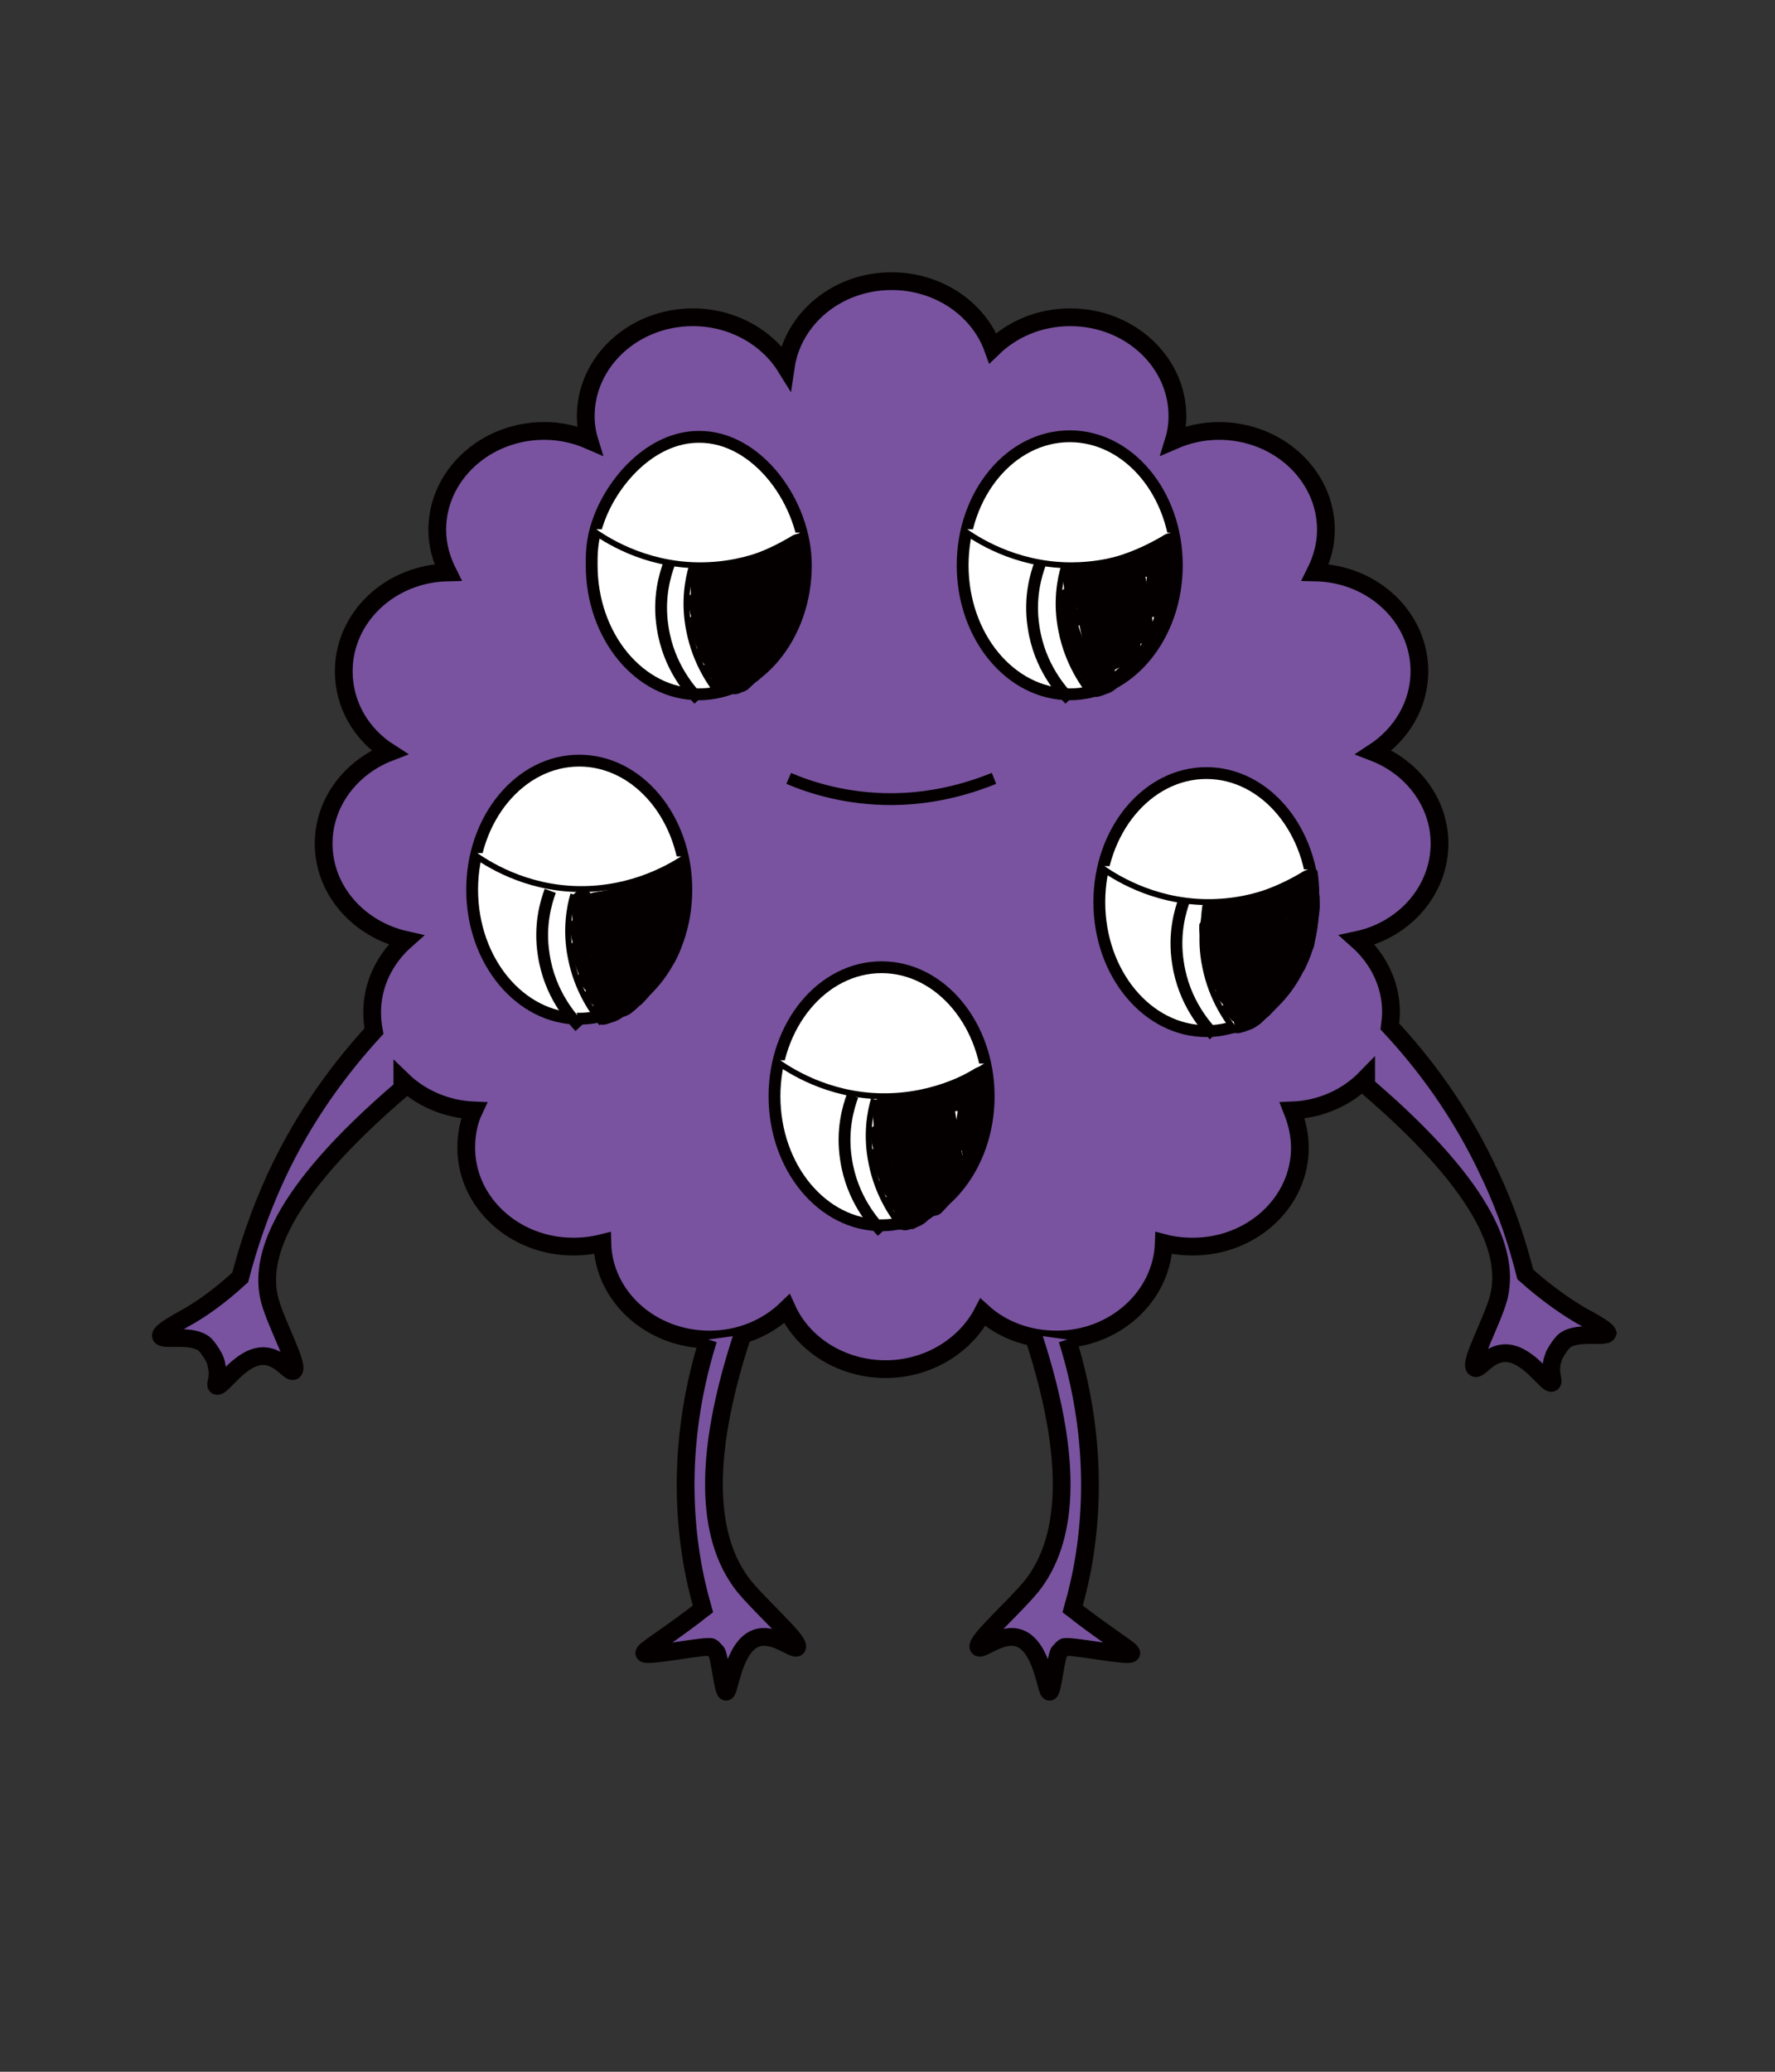 <?xml version="1.0" encoding="utf-8"?>
<!-- Generator: Adobe Illustrator 22.0.1, SVG Export Plug-In . SVG Version: 6.00 Build 0)  -->
<svg version="1.1" xmlns="http://www.w3.org/2000/svg" xmlns:xlink="http://www.w3.org/1999/xlink" x="0px" y="0px"
	 viewBox="0 0 300 350" style="enable-background:new 0 0 300 350;" xml:space="preserve">
<rect x="0" y="0" width="300" height="350" fill="#333333" stroke="none"/>
<style type="text/css">
	.st0{fill:#79539F;stroke:#79539F;stroke-miterlimit:10;}
	.st1{fill:#79539F;stroke:#040000;stroke-width:3;stroke-miterlimit:10;}
	.st2{fill:#FFFFFF;stroke:#040000;stroke-width:2;stroke-miterlimit:10;}
	.st3{fill:#FFFFFF;stroke:#040000;stroke-miterlimit:10;}
	.st4{fill:#040000;}
	.st5{fill:none;stroke:#040000;stroke-width:2;stroke-miterlimit:10;}
</style>
<g id="レイヤー_1">
</g>
<g id="レイヤー_2">
</g>
<g id="レイヤー_3">
</g>
<g id="レイヤー_4">
</g>
<g id="レイヤー_5">
</g>
<g id="レイヤー_6">
</g>
<g id="レイヤー_7">
</g>
<g id="レイヤー_8">
</g>
<g id="レイヤー_9">
</g>
<g id="レイヤー_10">
	<path class="st0" d="M42.4,208.7"/>
	<path class="st1" d="M267.3,222.3c-2.4-1.4-5.7-3.6-9.5-7c-1.3-5.1-3.1-10.8-6-16.9c-5-10.8-11.3-19-16.9-25
		c0.1-0.8,0.2-1.6,0.2-2.4c0-4.8-2.2-9.1-5.7-12.2c8-1.7,13.9-8.4,13.9-16.3c0-6.9-4.6-12.9-11.1-15.4c4.6-3,7.7-8,7.7-13.7
		c0-9.1-7.8-16.5-17.6-16.7c1.1-2.2,1.8-4.6,1.8-7.2c0-9.2-8.1-16.7-18.1-16.7c-2.7,0-5.3,0.6-7.6,1.6c0.4-1.3,0.6-2.7,0.6-4.1
		c0-9.2-8.1-16.7-18.1-16.7c-5.2,0-9.8,2-13.1,5.2c-2.4-6.6-9.2-11.3-17.1-11.3c-9.2,0-16.7,6.3-17.9,14.5c-3.1-5-9-8.4-15.7-8.4
		c-10,0-18.1,7.5-18.1,16.7c0,1.4,0.2,2.8,0.6,4.1c-2.3-1-4.9-1.6-7.6-1.6c-10,0-18.1,7.5-18.1,16.7c0,2.6,0.7,5,1.8,7.2
		c-9.8,0.2-17.6,7.6-17.6,16.7c0,5.7,3,10.7,7.7,13.7c-6.5,2.5-11.1,8.5-11.1,15.4c0,7.9,5.9,14.5,13.9,16.3
		c-3.5,3.1-5.7,7.4-5.7,12.2c0,1.1,0.1,2.1,0.3,3.2c-5.5,6-11.7,14.1-16.6,24.7c-2.8,6.1-4.7,11.9-6,16.9c-3.8,3.5-7.1,5.7-9.5,7
		c-1.6,0.9-4.1,2.3-3.9,2.9c0.3,0.9,5.4-0.5,7.5,1.5c0.9,1,1.5,2.2,1.5,2.2c0.3,0.6,0.4,1.2,0.4,1.3c0.5,2-0.3,3.2,0,3.4
		c0.8,0.6,4-5.1,8-5c2.8,0.1,4.3,2.9,5,2.5c1.1-0.7-2.9-7.8-4-11.9c-1.8-6.8,1.2-17.7,22.4-35.8l0-1.4c3.1,3,7.4,4.9,12.1,5.1
		c-0.9,1.9-1.3,4.1-1.3,6.3c0,9.2,8.1,16.7,18.1,16.7c1.7,0,3.3-0.2,4.9-0.6c0.2,9,8.2,16.3,18.1,16.3c5.2,0,9.8-2,13.1-5.2
		c2.7,6,9.2,10.2,16.7,10.2c7.2,0,13.5-4,16.4-9.6c3.2,2.9,7.6,4.6,12.5,4.6c9.8,0,17.8-7.3,18.1-16.3c1.5,0.4,3.2,0.6,4.9,0.6
		c10,0,18.1-7.5,18.1-16.7c0-2.2-0.5-4.3-1.3-6.3c5-0.2,9.4-2.3,12.5-5.5l0,1.3c21.2,18.1,24.1,29,22.4,35.8
		c-1.1,4.1-5.1,11.2-4,11.9c0.7,0.4,2.2-2.4,5-2.5c4-0.1,7.2,5.5,8,5c0.4-0.3-0.4-1.4,0-3.4c0-0.2,0.2-0.7,0.4-1.3
		c0,0,0.6-1.2,1.5-2.2c2-2,7.2-0.6,7.5-1.5C271.5,224.6,269,223.2,267.3,222.3z"/>
	<path class="st1" d="M119.7,226.3c-2.8,8.9-5.2,21.7-2.9,36.5c0.5,3.2,1.2,6.2,2,9c-0.4,0.3-0.8,0.6-1.4,1.1c-5.3,4-8.7,6-8.5,6.4
		c0.3,0.7,10.8-1.5,11.4-1c0.3,0.2,0.5,0.5,0.5,0.5c0,0,0.2,0.2,0.3,0.3c0.5,0.6,1.1,6.6,1.6,6.7c0.6,0.1,1.2-7.5,5-9
		c3-1.2,6.5,2.1,7,1.5c0.7-0.9-6.1-6.8-9-10.4c-4.8-6.1-8.3-17.8-0.2-42.4"/>
	<path class="st1" d="M180.4,226.3c2.8,8.9,5.2,21.7,2.9,36.5c-0.5,3.2-1.2,6.2-2,9c0.4,0.3,0.8,0.6,1.4,1.1c5.3,4,8.7,6,8.5,6.4
		c-0.3,0.7-10.8-1.5-11.4-1c-0.3,0.2-0.5,0.5-0.5,0.5c0,0-0.2,0.2-0.3,0.3c-0.5,0.6-1.1,6.6-1.6,6.7c-0.6,0.1-1.2-7.5-5-9
		c-3-1.2-6.5,2.1-7,1.5c-0.7-0.9,6.1-6.8,9-10.4c4.8-6.1,8.3-17.8,0.2-42.4"/>
	<path class="st2" d="M136.2,95.5c0,12-8.1,21.8-18.1,21.8c-10,0-18.1-9.8-18.1-21.8c0-1.3-0.1-4.1,1.1-7.4
		c2.3-6.7,8.9-14.3,17-14.3C128,73.7,136.2,85,136.2,95.5z"/>
	<ellipse class="st2" cx="97.9" cy="150.3" rx="18.1" ry="21.8"/>
	<ellipse class="st2" cx="180.8" cy="95.5" rx="18.1" ry="21.8"/>
	<ellipse class="st2" cx="149" cy="185.2" rx="18.1" ry="21.8"/>
	<ellipse class="st2" cx="203.9" cy="152.4" rx="18.1" ry="21.8"/>
	<path class="st3" d="M99.9,89.4c2.3,1.7,8.9,6,18.1,6.1c9.2,0.1,15.7-3.9,18.1-5.5"/>
	<path class="st3" d="M79.8,144.1c2.3,1.7,8.9,6,18.1,6.1c9.2,0.1,15.7-3.9,18.1-5.5"/>
	<path class="st3" d="M162.6,89.4c2.3,1.7,8.9,6,18.1,6.1c9.2,0.1,15.7-3.9,18.1-5.5"/>
	<path class="st3" d="M131,179.1c2.3,1.7,8.9,6,18.1,6.1c9.2,0.1,15.7-3.9,18.1-5.5"/>
	<path class="st3" d="M185.8,146.3c2.3,1.7,8.9,6,18.1,6.1c9.2,0.1,15.7-3.9,18.1-5.5"/>
	<path class="st2" d="M113.1,95.2c-0.7,1.9-1.9,5.8-1.1,10.8c1,6.7,4.8,10.8,6.1,12.2"/>
	<path class="st2" d="M93,150.5c-0.7,1.9-1.9,5.8-1.1,10.8c1,6.7,4.8,10.8,6.1,12.2"/>
	<path class="st2" d="M144.1,185.1c-0.7,1.9-1.9,5.8-1.1,10.8c1,6.7,4.8,10.8,6.1,12.2"/>
	<path class="st2" d="M200.2,151.9c-0.7,1.9-1.9,5.8-1.1,10.8c1,6.7,4.8,10.8,6.1,12.2"/>
	<path class="st2" d="M175.8,95.2c-0.7,1.9-1.9,5.8-1.1,10.8c1,6.7,4.8,10.8,6.1,12.2"/>
	<path class="st3" d="M116.9,95.8c-0.6,2-1.4,6-0.4,10.8c1.1,5.6,3.9,9.3,5.2,11"/>
	<path class="st3" d="M96.9,151.1c-0.6,2-1.4,6-0.4,10.8c1.1,5.6,3.9,9.3,5.2,11"/>
	<path class="st3" d="M147.7,185.7c-0.6,2-1.4,6-0.4,10.8c1.1,5.6,3.9,9.3,5.2,11"/>
	<path class="st3" d="M204.1,152.5c-0.6,2-1.4,6-0.4,10.8c1.1,5.6,3.9,9.3,5.2,11"/>
	<path class="st3" d="M179.8,95.8c-0.6,2-1.4,6-0.4,10.8c1.1,5.6,3.9,9.3,5.2,11"/>
	<g>
		<g>
			<path class="st4" d="M116.8,96.4c-0.1,1-0.3,2-0.1,3c0.1,0.8,0,1.6,0.2,2.3c0.3,1.2,2.4,0.7,2.8-0.2c0.1-0.3,0.2-0.5,0.3-0.8
				c0.2-1-1.2-1-1.7-0.9c-1.7,0.3-2.8,3-0.8,3.7c1.3,0.5,3.4-1.4,1.7-2c0.2,0.3,0.2,0.4,0.2,0.1c0.1-0.3-0.1-0.3-0.5,0.2
				c-0.6-0.3-1.2-0.6-1.7-0.9c0,0.1-0.1,0.2-0.1,0.3c0.9-0.1,1.9-0.1,2.8-0.2c-0.2-0.6,0-1.4-0.1-2c-0.1-0.9,0-1.8,0.1-2.7
				C119.9,94.7,116.9,95,116.8,96.4L116.8,96.4z"/>
		</g>
	</g>
	<g>
		<g>
			<path class="st4" d="M116.4,100.9c-0.1,1.9,0.3,3.3,1.1,5c0.9-0.3,1.9-0.6,2.8-0.9c-0.3-0.4-0.7-0.8-1-1.2
				c-0.5-0.6-2.9,0.1-2.8,0.9c0.2,2.4,1.2,4.7,2.3,6.8c0.9-0.3,1.9-0.6,2.8-0.9c-0.3-0.5-0.7-1-1.2-1.4c-0.5-0.5-3.2,0.2-2.8,0.9
				c0.6,1.2,1.3,2.1,2.3,3c0.5,0.4,3.2-0.1,2.8-0.9c-0.2-0.4-0.3-0.7-0.5-1.1c-0.3-0.7-2.8-0.2-2.9,0.6c0,0.4-0.1,0.8-0.1,1.2
				c0.9-0.2,1.9-0.5,2.8-0.7c-0.1-0.1-0.3-0.2-0.4-0.3c-0.6-0.4-3.4,0.2-2.7,1.1c0.5,0.7,1.1,1.4,1.7,2c0.5,0.6,2.8-0.1,2.8-0.9
				c0-0.2,0-0.4,0-0.6c-0.9,0.3-1.9,0.6-2.8,0.9c1,1.2,1.5,1.8,3,1.3c0.1,0,1.8-0.7,1.2-1.1c-0.6-0.4-1.2-0.9-1.8-1.3
				c-0.5-0.3-3.2,0.1-2.8,0.9c0.4,0.7,0.3,0.7,0.9,1.2c0.9-0.4,1.8-0.7,2.7-1.1c-1.1-0.9-2.7-0.6-3.6,0.4c-0.1,0.1-0.1,0.2-0.1,0.4
				c0.4,0.9,1.1,1.5,1.7,2.2c0.5,0.6,2.3,0,2.7-0.6c0.1-0.2,0.3-0.4,0.4-0.7c0.6-1-2.2-0.6-2.7,0.1c-0.1,0.2-0.3,0.4-0.4,0.7
				c0.9-0.2,1.8-0.4,2.7-0.6c-0.5-0.6-1-1.1-1.4-1.7c-0.6,0.2-1.3,0.5-1.9,0.7c0,0.1,0,0.1,0,0.2c0.6,0.5,3.4-0.4,2.7-1.1
				c-0.2-0.3-0.5-0.6-0.7-1c-0.9,0.3-1.9,0.6-2.8,0.9c0.6,0.4,1.2,0.9,1.8,1.3c0.4-0.4,0.8-0.8,1.2-1.1c-0.1,0-0.2,0-0.3,0.1
				c0.5,0,1,0,1.5,0.1c-0.5-0.4-0.9-0.9-1.3-1.4c-0.5-0.6-2.8,0.1-2.8,0.9c0,0.2,0,0.4,0,0.6c0.9-0.3,1.9-0.6,2.8-0.9
				c-0.6-0.7-1.1-1.3-1.7-2c-0.9,0.4-1.8,0.7-2.7,1.1c0.1,0.1,0.3,0.2,0.4,0.3c0.5,0.4,2.7,0.1,2.8-0.7c0-0.4,0.1-0.8,0.1-1.2
				c-1,0.2-1.9,0.4-2.9,0.6c0.2,0.4,0.3,0.7,0.5,1.1c0.9-0.3,1.9-0.6,2.8-0.9c-1-0.9-1.5-1.5-2.1-2.7c-0.9,0.3-1.9,0.6-2.8,0.9
				c0.5,0.4,0.8,0.9,1.2,1.4c0.4,0.6,3.1-0.2,2.8-0.9c-1-2.2-2-4.4-2.3-6.8c-0.9,0.3-1.9,0.6-2.8,0.9c0.3,0.4,0.7,0.8,1,1.2
				c0.5,0.6,3.2-0.2,2.8-0.9c-0.8-1.5-1.3-2.8-1.1-4.6C119.3,99.5,116.4,100.1,116.4,100.9L116.4,100.9z"/>
		</g>
	</g>
	<g>
		<g>
			<path class="st4" d="M125.5,115.5c0-0.1,0.1-0.2,0.1-0.2c-0.9,0.3-1.7,0.6-2.6,0.8c0,0,0.1,0,0.1,0c-0.1-0.1-0.2-0.1-0.3-0.2
				c0,0,0,0.1,0.1,0.1c0.2-0.2,0.4-0.4,0.6-0.7c-0.1,0-0.2,0.1-0.2,0.1c0.7,0.1,1.3,0.3,2,0.4c0.3-0.2,0.5-0.4,0.8-0.6
				c0.8-0.7-0.3-0.8-0.9-0.7c0,0-0.1,0-0.1,0c0.3,0,0.6,0,0.9,0c-0.9-0.3-3.2,0.1-3,1.5c0.1,0.7,2,0,2.3-0.1c0.6-0.3,2-0.8,1.9-1.6
				c0,0.1-0.1,0.2-0.1,0.3c0.3-0.4,0.7-0.6,1-1c-0.9,0.1-1.8,0.2-2.8,0.3c-0.5,0.8-1.2,1.7-2.1,1.9c0.5,0.1,1.1,0.2,1.6,0.3
				c-1.4,0.1-1.7,0.2-1,0.3c-0.1-0.2-0.3-0.4-0.4-0.6c-0.1,0.1-0.2,0.3-0.3,0.4c-0.2,0.1-0.2,0.1,0,0c-0.3,0.1-0.6,0.1-0.9,0.2
				c-0.5,0.2-0.8,0.4-1.1,0.9c0.6-0.3,1.1-0.6,1.7-0.9c0,0,0,0-0.1,0c0.1,0.3,0.2,0.7,0.3,1C124,117.1,125.2,116.5,125.5,115.5
				c0.3-0.8-2.5-0.4-2.8,0.4c-0.1,0.4-0.3,0.6-0.7,0.8c-0.2,0.1-1,0.4-0.9,0.8c0.1,0.4,0.9,0.3,1.2,0.2c0.4-0.1,0.9-0.2,1.3-0.4
				c0.2-0.1,0.3-0.2,0.4-0.3c0.2-0.2,0.1-0.1-0.1,0c-0.5,0.2-0.9,0.3-1.4,0.5c1.3-0.2,2.7-0.7,3.5-1.8c0.3-0.4,0-0.6-0.4-0.6
				c-1.1-0.1-3.4,0.1-3.7,1.5c-0.2,0.7,1.3,0.4,1.6,0.3c2-0.6,3.6-1.7,4.7-3.5c0.3-0.5-0.9-0.4-1-0.4c-0.5,0.1-1.4,0.2-1.7,0.7
				c-0.4,0.5-1.2,0.9-1.1,1.5c0-0.1,0.1-0.2,0.1-0.3c0.3-0.3-0.1,0-0.3,0.1c-0.2,0.1-0.4,0.2-0.6,0.3c0.8,0,1.5-0.1,2.3-0.1
				c0,0,0-0.1,0-0.1c-0.4,0.2-0.8,0.4-1.2,0.6c0.1,0,0.1,0,0.2,0c-0.4,0-0.9,0-1.3,0.1c0.4,0.1,0.8,0.1,1.2,0.1
				c-0.3-0.2-0.6-0.5-0.9-0.7c-0.3,0.2-0.5,0.4-0.8,0.6c-0.4,0.3-0.4,0.6,0.1,0.7c0.6,0.2,1.4-0.1,1.9-0.4c0.1,0,0.2-0.1,0.2-0.1
				c0.1-0.1,0.7-0.4,0.6-0.7c-0.1-0.2-0.2-0.3-0.4-0.4c-0.7-0.3-2.3,0.1-2.6,0.8c0,0.1-0.1,0.2-0.1,0.2c-0.3,0.5,1,0.4,1.2,0.4
				C124.4,116.3,125.2,116,125.5,115.5L125.5,115.5z"/>
		</g>
	</g>
	<g>
		<g>
			<path class="st4" d="M121.2,97.5c0.4-0.1,0.9-0.2,1.3-0.3c1.4-0.3,1.6-1.9-0.1-1.8c-0.6,0-1.1,0-1.7,0.1
				c-0.1,0.6-0.2,1.3-0.3,1.9c5.5-0.9,10.5-2.8,15.3-5.7c-0.8-0.1-1.6-0.1-2.4-0.2c1.2,8.5-1.5,16.6-7.5,22.7
				c-1.2,1.3,1.6,1.5,2.4,0.7c6.4-6.5,9.3-15.2,8.1-24.2c-0.1-1-1.9-0.5-2.4-0.2c-4.1,2.5-8.4,4.1-13.1,4.9c-1.5,0.2-2.4,2-0.3,1.9
				c0.6,0,1.1,0,1.7-0.1c0-0.6-0.1-1.2-0.1-1.8c-0.4,0.1-0.9,0.2-1.3,0.3C119,96.2,119.4,98,121.2,97.5L121.2,97.5z"/>
		</g>
	</g>
	<g>
		<g>
			<path class="st4" d="M126.7,113.2c-0.7,1-1.5,1.5-2.5,2.1c0.8-0.1,1.7-0.2,2.5-0.3c0.2-0.3,0.4-0.6,0.7-0.9
				c0.1-0.1,0.3-0.2,0.4-0.3c0.1-0.1,0.6-0.3,0.1-0.1c-0.5,0.1-1,0.2-1.4,0.3c0,0,0.1,0,0.1,0c-0.1,0-0.3,0-0.4-0.1
				c0,0-1.9,1.6-2.1,1.7c-0.5,0.4,0.5,0.4,0.7,0.4c0.6-0.1,1.4-0.3,1.9-0.7c0.7-0.6,1.4-1.1,2.1-1.7c0.2-0.2,0.4-0.4,0.3-0.6
				c-0.2-0.3-0.8-0.2-1.1-0.1c-1.6,0.2-3.2,1.2-4,2.6c-0.2,0.3,0.7,0.3,0.8,0.3c0.6-0.1,1.2-0.2,1.7-0.5c1.3-0.7,2.3-1.4,3.2-2.6
				c0.3-0.4-1-0.2-1.1-0.2C127.9,112.6,127,112.8,126.7,113.2L126.7,113.2z"/>
		</g>
	</g>
	<g>
		<g>
			<path class="st4" d="M125.4,116.9c0.5-0.3,0.9-0.7,1.3-1.2c0.2-0.2,0.3-0.5,0.5-0.7c0.1-0.1,0.1-0.1,0.2-0.2
				c0.3-0.2,0.2-0.2-0.3,0c-0.5-0.3-0.9-0.7-1.4-1c-0.1,0.3-0.6,0.6-0.8,0.8c-0.1,0.1-0.2,0.2-0.4,0.4c0.4-0.2,0.5-0.3,0.2-0.2
				c-0.3,0-0.6,0.1-0.9,0.2c-0.6,0.1-1.3,0.8-1.2,1.5c0.2,0.8,1.1,0.8,1.7,0.7c0.5-0.1,1-0.2,1.5-0.4c0.5-0.2,0.8-0.5,1.2-0.9
				c0.8-0.7,1.5-1.3,1.7-2.3c0.1-0.7-0.8-1.1-1.4-1c-1,0.1-1.8,0.6-2.5,1.3c-0.5,0.6-0.8,1.1-1.4,1.5c-0.5,0.4-0.7,1.2-0.1,1.6
				C123.9,117.5,124.8,117.3,125.4,116.9L125.4,116.9z"/>
		</g>
	</g>
	<g>
		<g>
			<path class="st4" d="M130.8,111.5c0.2-0.3,0.4-0.6,0.7-0.9c-0.9,0-1.9,0.1-2.8,0.1c0,0,0,0.1,0,0.1c0.2-0.2,0.4-0.4,0.5-0.6
				c0,0-0.1,0-0.1,0.1c0.7,0.2,1.4,0.5,2.1,0.7c0.3-0.3,0.6-0.6,0.9-1c0.1-0.1,0.7-1.1,0.4-0.9c-0.8-0.2-1.5-0.3-2.3-0.5
				c-0.1,0.1-0.2,0.3-0.3,0.4c0.9,0,1.8,0.1,2.7,0.1c0.9-1.5,2.1-3,2.2-4.7c0.1-1.3-2.4-0.5-2.8,0.1c0,0.1-0.1,0.1-0.1,0.2
				c0.9,0,1.9-0.1,2.8-0.1c0.2-0.5,0.3-0.9,0.5-1.4c0.3-1.1-2.6-0.6-2.9,0.4c-0.1,0.4-0.3,0.8-0.4,1.2c1-0.1,1.9-0.2,2.9-0.4
				c0.1-0.3,0.1-0.5,0.1-0.8c0-1.3-2.6-0.6-2.9,0.4c-0.1,0.3-0.2,0.6-0.2,0.9c-0.1,0.6,0.8,0.7,1.3,0.6c1.1-0.2,2-0.6,2.1-1.7
				c0.1-1.2-2.7-0.6-2.9,0.4c0,0.3-0.1,0.6-0.3,0.9c0.9,0,1.8,0.1,2.7,0.1c0.1-0.2,0.2-0.4,0.3-0.6c-0.9,0-1.9,0.1-2.8,0.1
				c-0.1,0.4-0.2,0.7-0.4,1c-0.7,1.2,2.2,0.9,2.7,0.1c0.3-0.5,0.5-0.9,0.6-1.5c0.3-1.1-2.5-0.6-2.8,0.1c-0.1,0.2-0.2,0.4-0.3,0.6
				c-0.6,1.3,2.2,0.9,2.7,0.1c0.2-0.4,0.4-0.8,0.5-1.3c-1,0.1-1.9,0.2-2.9,0.4c0,0.2-0.1,0.3-0.1,0.5c0.5-0.3,1-0.5,1.5-0.8
				c-0.1,0-0.2,0-0.2,0c0.4,0.2,0.8,0.4,1.3,0.6c0-0.3,0.1-0.6,0.2-0.9c-1,0.1-1.9,0.2-2.9,0.4c0,0.3,0,0.5-0.1,0.8
				c-0.2,1.2,2.6,0.5,2.9-0.4c0.1-0.4,0.3-0.8,0.4-1.2c-1,0.1-1.9,0.2-2.9,0.4c-0.1,0.5-0.3,0.9-0.5,1.4c-0.4,1,2.4,0.5,2.8-0.1
				c0-0.1,0.1-0.1,0.1-0.2c-0.9,0-1.9,0.1-2.8,0.1c-0.1,1.6-1.1,3-2,4.3c-0.7,1.2,2.2,0.9,2.7,0.1c0.1-0.1,0.2-0.3,0.3-0.4
				c0.8-1.2-1.8-0.8-2.3-0.5c-0.9,0.6-1.1,1.6-1.9,2.4c-1.2,1.2,1.5,1.1,2.1,0.7c0.3-0.2,0.7-0.4,0.7-0.8c0-1.3-2.4-0.5-2.8,0.1
				c-0.2,0.3-0.4,0.6-0.7,0.9C127.3,112.5,130.2,112.3,130.8,111.5L130.8,111.5z"/>
		</g>
	</g>
	<g>
		<g>
			<path class="st4" d="M135.2,103.8c0-0.2,0.1-0.3,0.1-0.5c-1,0.1-1.9,0.3-2.9,0.4c-0.1,0.3-0.2,0.5-0.3,0.8c1-0.1,1.9-0.3,2.9-0.4
				c0.1-0.6,0.3-1.2,0.4-1.9c-1,0.2-1.9,0.4-2.9,0.6c0.1,0.5,0,1-0.3,1.4c-0.3,0.6,0.3,0.7,0.8,0.8c0.6,0,1.5-0.2,1.9-0.8
				c0.5-0.7,0.7-1.5,0.7-2.4c-1,0.3-1.9,0.5-2.9,0.8c0.2,1-0.4,1.7-0.8,2.5c-0.3,0.6,1,0.6,1.2,0.5c0.6-0.1,1.3-0.3,1.7-0.9
				c0.3-0.5,0.5-0.9,0.8-1.4c0.2-0.5,0.2-1,0.1-1.5c-0.1-0.9-3-0.2-2.9,0.8c0,0.6-0.1,1.1-0.5,1.6c0.9,0,1.8,0,2.7,0
				c0.4-0.7,0.6-1.4,0.5-2.2c-0.1-0.5-1.1-0.4-1.4-0.3c-0.4,0.1-1.4,0.4-1.5,0.9c-0.1,0.6-0.3,1.2-0.4,1.9c-0.1,0.6,0.9,0.6,1.2,0.5
				c0.6-0.1,1.4-0.3,1.7-0.9c0.1-0.3,0.2-0.5,0.3-0.8c0.2-0.6-0.9-0.6-1.2-0.5c-0.6,0.1-1.4,0.3-1.7,0.9c-0.1,0.3-0.2,0.6-0.2,0.9
				C132.3,105.4,135.2,104.8,135.2,103.8L135.2,103.8z"/>
		</g>
	</g>
	<g>
		<g>
			<path class="st4" d="M133.6,95.2c0,3-0.1,5.7-1,8.7c-0.4,1.3,2.6,0.9,2.9-0.3c0.9-2.9,1-5.6,1-8.7
				C136.6,93.5,133.6,94,133.6,95.2L133.6,95.2z"/>
		</g>
	</g>
	<g>
		<g>
			<path class="st4" d="M133.6,95.3c0.1,1,0,2-0.4,2.9c-0.2,0.4,1,0.2,1.1,0.2c0.4-0.1,1.5-0.3,1.7-0.8c0.4-1,0.6-2.1,0.5-3.1
				C136.4,94,133.5,94.6,133.6,95.3L133.6,95.3z"/>
		</g>
	</g>
	<g>
		<g>
			<path class="st4" d="M133.5,95.4c0.4,1.4,0.1,2.7-0.3,4.1c-0.3,1.3,2.6,0.9,2.9-0.3c0.4-1.5,0.7-3,0.2-4.6
				C136,93.4,133.1,94.2,133.5,95.4L133.5,95.4z"/>
		</g>
	</g>
	<g>
		<g>
			<path class="st4" d="M133.3,95.1c0,0.2,0.1,0.4,0.1,0.6c0.9-0.3,1.9-0.7,2.8-1c0-0.1,0-0.1-0.1,0c-0.3,0.3-0.6,0.6-0.9,0.9
				c0,0,0,0,0,0c-0.5,0.1-1,0.1-1.5,0.2c-0.2-0.2-0.3-0.2-0.2-0.1c0,0.1,0,0.2,0.1,0.3c0,0.2,0,0.4,0,0.6c0,0.4-0.1,0.8-0.1,1.2
				c-0.1,1.3,2.8,0.8,2.9-0.3c0.1-0.8,0.3-1.8,0.1-2.6c-0.3-1-1.6-1.1-2.4-0.7c-0.3,0.2-0.8,0.4-0.9,0.9c0,0.4,0.1,0.6,0.3,0.9
				c0.5,0.9,3.1,0.1,2.8-1c-0.1-0.2-0.1-0.4-0.1-0.6c-0.1-0.7-1.2-0.6-1.7-0.5C134,94,133.2,94.4,133.3,95.1L133.3,95.1z"/>
		</g>
	</g>
	<g>
		<g>
			<path class="st4" d="M132.7,103.1c-0.2,1.6-0.7,2.9-1.4,4.3c-0.3,0.5,1,0.4,1.2,0.4c0.5-0.1,1.4-0.3,1.7-0.8
				c0.7-1.4,1.2-2.7,1.4-4.3C135.7,101.8,132.8,102.3,132.7,103.1L132.7,103.1z"/>
		</g>
	</g>
	<g>
		<g>
			<path class="st4" d="M118.7,96.8c0.3,6.6,1.3,12.2,3.9,18.4c0.3,0.8,2.7,0,2.9-0.6c0.1-0.3,0.4-1.5,0.4-1.6
				c-0.4,0.3-0.9,0.5-1.3,0.8c2.1-0.4,3.4-1.7,4.4-3.5c-1,0.2-1.9,0.3-2.9,0.5c-0.2,0.9-0.5,1.7-1.1,2.4c1-0.2,1.9-0.3,2.9-0.5
				c0.1-0.2,0.2-0.4,0.3-0.6c0.4-0.7-2.3,0-2.6,0.1c-0.1,0.1-0.3,0.2-0.4,0.3c0.6,0,1.3-0.1,1.9-0.1c-1.1-0.8-2.4-5.4-2.5-6.6
				c-0.3-1.8-1.6-8.5,0.1-9.5c-0.8,0-1.5,0.1-2.3,0.1c0.5,3.2,1.5,6.2,1.9,9.4c0.2,1.9,0,4.7,1.5,6.2c0.4,0.4,1.5,0,1.9-0.1
				c1.8-0.7,2.6-1.7,2.3-3.5c-0.2-1.7-3.2-13.1-1.1-13.8c-0.5,0-1.1-0.1-1.6-0.1c0.4,2.4,0.8,4.7,1.2,7.1c0.4,2.2,1.3,5,0.4,7.1
				c-0.3,0.6,2.5,0.3,2.9-0.5c0.8-1.9,0.2-4-0.2-6c-0.4-2.8-0.9-5.7-1.4-8.5c-0.1-0.5-1.4-0.2-1.6-0.1c-1.2,0.4-1.9,0.6-3,1.3
				c-0.2,0.1-0.7,0.3-0.6,0.6c0.7,2.9,0.7,5.9,1.1,8.9c0.1,1.1,2,6.2,0.5,6.7c0.6,0,1.3-0.1,1.9-0.1c-1.6-1.7-1.2-5.3-1.5-7.4
				c-0.4-2.7-1.3-5.3-1.7-8c-0.1-0.7-2,0-2.3,0.1c-1.8,1.1-2.4,1.1-2.3,3.3c0.1,1.8,0.7,3.6,0.9,5.4c0.2,1.9,0.3,3.4,1,5.1
				c1.5,3.4,1.8,4.9,5.3,2.8c-0.9,0-1.7,0.1-2.6,0.1c-0.1,0.2-0.2,0.4-0.3,0.6c-0.3,0.5,2.4,0.3,2.9-0.5c0.6-0.7,0.9-1.5,1.1-2.4
				c0.2-0.8-2.5-0.1-2.9,0.5c-0.7,1.2-2.2,1.5-2.9,2.5c-0.5,0.7-0.3,1-0.6,1.9c1-0.2,1.9-0.4,2.9-0.6c-2.6-6.2-3.6-11.7-3.9-18.4
				C121.6,95.4,118.6,95.9,118.7,96.8L118.7,96.8z"/>
		</g>
	</g>
	<g>
		<g>
			<path class="st4" d="M133.1,103.9c0.3-3.7,0.7-7.4,1.5-11.1c0.2-1.1-2.5-0.2-2.8,0.2c-0.3,0.5-0.8,0.9-1.4,1.2
				c-0.3,0.1-1.1,0.5-0.9,0.9c0.3,0.9,0.5,1.7,0.5,2.6c0,0.8,2.8,0.2,2.9-0.6c0.1-1.3,0.1-2.5-0.4-3.7c-0.4-0.9-3.3,0-2.9,0.8
				c0.5,1.1,0.5,2.1,0.4,3.3c1-0.2,1.9-0.4,2.9-0.6c0-0.9-0.2-1.8-0.5-2.6c-0.3,0.3-0.6,0.6-0.9,0.9c1.2-0.5,2.2-1.1,3-2.2
				c-0.9,0.1-1.9,0.1-2.8,0.2c-0.7,3.7-1.2,7.4-1.5,11.1C130.1,105.4,133,104.8,133.1,103.9L133.1,103.9z"/>
		</g>
	</g>
	<g>
		<g>
			<path class="st4" d="M96.8,151.5c-0.1,1-0.3,2-0.1,3c0.1,0.8,0,1.6,0.2,2.3c0.3,1.2,2.4,0.7,2.8-0.2c0.1-0.3,0.2-0.5,0.3-0.8
				c0.2-0.9-1.2-1-1.7-0.9c-1.7,0.3-2.8,2.9-0.8,3.7c1.2,0.5,3.4-1.3,1.7-2c0.1,0.3,0.2,0.3,0.2,0.1c0.1-0.3-0.1-0.3-0.5,0.2
				c-0.6-0.3-1.2-0.6-1.7-0.9c0,0.1-0.1,0.2-0.1,0.3c0.9-0.1,1.9-0.1,2.8-0.2c-0.2-0.6,0-1.4-0.1-2c-0.1-0.9,0-1.8,0.1-2.7
				C99.9,149.8,97,150.2,96.8,151.5L96.8,151.5z"/>
		</g>
	</g>
	<g>
		<g>
			<path class="st4" d="M96.4,156c-0.1,1.9,0.3,3.3,1.1,5c0.9-0.3,1.9-0.6,2.8-0.9c-0.3-0.4-0.7-0.8-1-1.2c-0.6-0.7-2.9,0-2.8,0.9
				c0.2,2.4,1.2,4.7,2.3,6.8c0.9-0.3,1.9-0.6,2.8-0.9c-0.3-0.5-0.7-1-1.2-1.4c-0.5-0.6-3.2,0.1-2.8,0.9c0.6,1.2,1.3,2.1,2.3,3.1
				c0.5,0.5,3.2,0,2.8-0.9c-0.2-0.4-0.3-0.7-0.5-1.1c-0.4-0.8-2.8-0.3-2.9,0.6c0,0.4-0.1,0.8-0.1,1.2c0.9-0.2,1.9-0.5,2.8-0.7
				c-0.1-0.1-0.3-0.2-0.4-0.3c-0.7-0.5-3.5,0.1-2.7,1.1c0.5,0.7,1.1,1.4,1.7,2c0.6,0.7,2.8,0,2.8-0.9c0-0.2,0-0.4,0-0.6
				c-0.9,0.3-1.9,0.6-2.8,0.9c1,1.1,1.5,1.9,3.1,1.4c0.2-0.1,1.8-0.8,1.2-1.3c-0.6-0.4-1.2-0.9-1.8-1.3c-0.5-0.4-3.3,0-2.8,0.9
				c0.4,0.7,0.3,0.7,0.9,1.3c0.9-0.4,1.8-0.7,2.7-1.1c-1.1-0.9-2.6-0.7-3.6,0.4c-0.1,0.1-0.1,0.3-0.1,0.4c0.4,0.9,1.1,1.5,1.7,2.2
				c0.6,0.7,2.3,0.1,2.7-0.5c0.1-0.2,0.3-0.4,0.4-0.7c0.7-1.1-2.2-0.8-2.7,0c-0.1,0.2-0.3,0.4-0.4,0.7c0.9-0.2,1.8-0.4,2.7-0.5
				c-0.5-0.5-1-1.1-1.4-1.7c-0.6,0.3-1.3,0.5-1.9,0.8c0,0,0,0.1-0.1,0.1c0.7,0.6,3.5-0.4,2.7-1.1c-0.2-0.3-0.5-0.6-0.7-0.9
				c-0.9,0.3-1.9,0.6-2.8,0.9c0.6,0.4,1.2,0.9,1.8,1.3c0.4-0.4,0.8-0.8,1.2-1.3c-0.1,0-0.2,0-0.3,0.1c0.5,0,1,0.1,1.5,0.1
				c-0.5-0.4-0.9-0.9-1.3-1.4c-0.6-0.7-2.8,0-2.8,0.9c0,0.2,0,0.4,0,0.6c0.9-0.3,1.9-0.6,2.8-0.9c-0.6-0.7-1.1-1.3-1.7-2
				c-0.9,0.4-1.8,0.7-2.7,1.1c0.1,0.1,0.3,0.2,0.4,0.3c0.6,0.4,2.7,0.2,2.8-0.7c0-0.4,0.1-0.8,0.1-1.2c-1,0.2-1.9,0.4-2.9,0.6
				c0.2,0.4,0.3,0.7,0.5,1.1c0.9-0.3,1.9-0.6,2.8-0.9c-0.9-0.9-1.5-1.5-2.1-2.7c-0.9,0.3-1.9,0.6-2.8,0.9c0.5,0.4,0.8,0.9,1.2,1.4
				c0.5,0.7,3.2-0.1,2.8-0.9c-1-2.2-2-4.4-2.3-6.8c-0.9,0.3-1.9,0.6-2.8,0.9c0.3,0.4,0.7,0.8,1,1.2c0.5,0.6,3.2-0.1,2.8-0.9
				c-0.8-1.5-1.3-2.8-1.1-4.6C99.3,154.5,96.4,155.1,96.4,156L96.4,156z"/>
		</g>
	</g>
	<g>
		<g>
			<path class="st4" d="M105.5,170.7c0-0.1,0.1-0.2,0.1-0.2c-0.9,0.3-1.7,0.6-2.6,0.9c0,0,0.1,0,0.1,0c-0.1-0.1-0.2-0.2-0.3-0.3
				c0,0,0,0.1,0.1,0.1c0.3-0.3,0.6-0.6,0.9-1c-0.1,0-0.2,0.1-0.2,0.1c0.6,0.3,1.2,0.5,1.7,0.8c0.3-0.2,0.5-0.4,0.8-0.6
				c0.9-0.7-0.3-1.1-1-1c0,0-0.1,0-0.1,0c0.3,0,0.6,0.1,1,0.1c-1.1-0.4-3.2,0-3,1.5c0.1,0.9,2,0.2,2.3,0c0.7-0.4,2-0.8,1.9-1.7
				c0,0.1-0.1,0.3-0.1,0.4c0.3-0.4,0.7-0.6,1-1c-0.9,0-1.8,0-2.7,0c-0.5,0.9-1.2,1.7-2.2,2c0.5,0.2,1.1,0.3,1.6,0.5
				c-0.3,0.1-0.6,0.2-1,0.4c-0.2-0.3-0.3-0.5-0.5-0.8c-0.5,0.7-1.7,0.4-2.2,1.3c0.5-0.3,1-0.5,1.5-0.8c0,0,0,0-0.1,0
				c0.1,0.5,0.2,0.9,0.4,1.4C104.1,172.3,105.2,171.7,105.5,170.7c0.4-1-2.5-0.7-2.8,0.3c-0.1,0.4-0.4,0.5-0.8,0.7
				c-0.3,0.1-1,0.5-0.9,1c0.1,0.5,0.9,0.4,1.2,0.4c0.4-0.1,0.8-0.2,1.2-0.4c0.2-0.1,1-0.7,0.2-0.2c-0.4,0.1-0.7,0.2-1.1,0.4
				c1.4-0.2,2.7-0.7,3.5-1.9c0.3-0.4-0.1-0.7-0.5-0.8c-1.3-0.1-3.3,0-3.7,1.6c-0.2,0.8,1.3,0.6,1.6,0.5c1.9-0.6,3.6-1.7,4.5-3.4
				c0.3-0.6-0.3-0.8-0.8-0.8c-0.7,0-1.5,0.2-1.9,0.8c-0.4,0.5-1.2,0.8-1.1,1.6c0.1-0.2,0.2-0.4,0.3-0.6c-0.2,0.2-0.8,0.4-1.1,0.6
				c0.8,0,1.6,0,2.3,0c0,0,0,0,0-0.1c-0.4,0.2-0.8,0.5-1.2,0.7c0.1,0,0.1,0,0.2,0c-0.4,0-0.9,0-1.3,0c0.4,0.1,0.8,0.2,1.2,0.1
				c-0.3-0.3-0.6-0.7-1-1c-0.3,0.2-0.5,0.4-0.8,0.6c-0.4,0.3-0.4,0.7,0,0.9c0.5,0.3,1.3,0.1,1.7-0.1c0.1,0,0.2-0.1,0.2-0.1
				c0.2-0.1,1.1-0.6,0.9-1c-0.1-0.2-0.2-0.3-0.5-0.4c-0.8-0.3-2.2,0-2.6,0.9c0,0.1-0.1,0.2-0.1,0.2c-0.3,0.6,1,0.6,1.2,0.6
				C104.5,171.5,105.2,171.3,105.5,170.7L105.5,170.7z"/>
		</g>
	</g>
	<g>
		<g>
			<path class="st4" d="M101.2,152.4c0.4-0.1,0.9-0.2,1.3-0.3c0.9-0.2,2-1.4,0.4-1.4c-0.6,0-1.1,0-1.7,0.1c-0.3,0.5-0.5,1-0.8,1.5
				c5.5-0.9,10.5-2.8,15.3-5.7c-0.8,0-1.6,0-2.3,0c1.2,8.6-1.5,16.9-7.7,23.1c-0.8,0.8,2.1,0.6,2.7,0c6.3-6.4,9.2-15,7.9-23.9
				c-0.1-0.8-2-0.2-2.3,0c-4.1,2.5-8.4,4.1-13.1,4.9c-0.8,0.1-2.7,1.5-0.8,1.5c0.6,0,1.1,0,1.7-0.1c0.1-0.5,0.3-0.9,0.4-1.4
				c-0.4,0.1-0.9,0.2-1.3,0.3C99.1,151.5,99.4,152.8,101.2,152.4L101.2,152.4z"/>
		</g>
	</g>
	<g>
		<g>
			<path class="st4" d="M106.9,167.6c-0.3,0.4-0.6,0.8-1,1.1c-0.4,0.3-0.8,0.6-1.3,0.8c0.7,0.3,1.4,0.7,2,1c0.1-0.3,0.3-0.5,0.5-0.7
				c0.1-0.1,0.2-0.2,0.3-0.3c0,0,0.4-0.2,0.1-0.1c-0.3,0-0.5,0-0.8,0.1c0,0,0.1,0,0.1,0c-0.3-0.1-0.6-0.3-0.8-0.4c0,0,0,0,0.1,0.1
				c0-0.2-0.1-0.4-0.1-0.5c0.2-0.3,0.3-0.4,0.1-0.2c-0.1,0.1-0.2,0.1-0.3,0.2c-0.2,0.1-0.3,0.3-0.5,0.4c-0.3,0.3-0.7,0.6-1,0.8
				c-0.5,0.4-0.7,1.1-0.2,1.5c0.6,0.4,1.6,0.3,2.1-0.2c0.7-0.6,1.4-1.1,2.1-1.7c0.3-0.3,0.6-0.6,0.7-1.1c0-0.6-0.5-0.9-1-1
				c-0.9-0.1-1.8,0.4-2.5,0.9c-0.6,0.5-1.1,1.1-1.5,1.8c-0.2,0.4,0,0.9,0.4,1.1c0.5,0.2,1.2,0.2,1.6-0.1c1.3-0.7,2.5-1.5,3.4-2.8
				C110.4,167,107.7,166.6,106.9,167.6L106.9,167.6z"/>
		</g>
	</g>
	<g>
		<g>
			<path class="st4" d="M105.3,171.7c0.5-0.3,0.9-0.7,1.3-1.1c0.2-0.2,0.4-0.5,0.6-0.7c0.1-0.1,0.1-0.2,0.2-0.3
				c0.3-0.2,0.2-0.2-0.4,0.1c-0.4-0.2-0.8-0.5-1.3-0.7c-0.1,0.5-0.5,0.7-0.8,1c-0.1,0.1-0.4,0.3-0.5,0.5c0.6-0.2,0.6-0.3,0.2-0.2
				c-0.1,0-0.3,0.1-0.4,0.1c-0.5,0.1-1.5,0.3-1.6,1c-0.1,0.6,0.8,0.8,1.3,0.7c1.2-0.2,2.2-0.4,3.1-1.2c0.7-0.6,1.5-1.2,1.7-2.2
				c0.1-0.7-0.9-0.7-1.3-0.7c-1,0.1-1.8,0.5-2.5,1.3c-0.5,0.5-0.8,1.2-1.4,1.6c-0.4,0.3-0.8,0.9-0.2,1.2
				C103.8,172.3,104.8,172.1,105.3,171.7L105.3,171.7z"/>
		</g>
	</g>
	<g>
		<g>
			<path class="st4" d="M110.8,166.7c0.2-0.3,0.4-0.6,0.7-0.9c-0.9,0-1.9,0-2.8,0c0,0,0,0.1,0,0.1c0.2-0.2,0.3-0.5,0.5-0.7
				c0,0-0.1,0-0.1,0.1c0.7,0.3,1.4,0.6,2.1,1c0.4-0.4,1.2-1.8,1.4-1.9c-0.8-0.2-1.5-0.5-2.3-0.7c-0.1,0.1-0.2,0.3-0.3,0.4
				c0.9,0.1,1.8,0.2,2.7,0.2c0.9-1.5,2.1-3,2.2-4.8c0.1-1.5-2.4-0.8-2.8,0c0,0.1-0.1,0.1-0.1,0.2c0.9,0.1,1.8,0.2,2.7,0.2
				c0.2-0.5,0.4-1.1,0.6-1.6c0.4-1.3-2.6-0.8-2.9,0.3c-0.1,0.4-0.3,0.8-0.4,1.2c1-0.1,1.9-0.2,2.9-0.3c0.1-0.3,0.1-0.5,0.1-0.8
				c0-1.5-2.6-0.8-2.9,0.3c-0.1,0.3-0.2,0.6-0.2,0.9c-0.1,0.7,0.8,0.9,1.3,0.8c1.1-0.2,2-0.6,2.1-1.9c0.1-1.4-2.7-0.9-2.9,0.3
				c0,0.3-0.1,0.6-0.3,0.8c0.9,0.1,1.8,0.2,2.7,0.2c0.1-0.2,0.2-0.4,0.3-0.6c-0.9,0-1.9,0-2.8,0c-0.1,0.4-0.2,0.7-0.5,1
				c-0.8,1.3,2.1,1.2,2.7,0.2c0.3-0.5,0.5-1,0.6-1.5c0.3-1.3-2.4-0.8-2.8,0c-0.1,0.2-0.2,0.4-0.3,0.6c-0.7,1.5,2.2,1.2,2.7,0.2
				c0.2-0.4,0.4-0.8,0.5-1.3c-1,0.1-1.9,0.2-2.9,0.3c0,0.1,0,0.1,0.1,0.2c0.4-0.2,0.9-0.4,1.3-0.6c-0.1,0-0.2,0-0.2,0
				c0.4,0.3,0.9,0.6,1.3,0.8c0-0.3,0.1-0.6,0.2-0.9c-1,0.1-1.9,0.2-2.9,0.3c0,0.3,0,0.5-0.1,0.8c-0.2,1.5,2.6,0.8,2.9-0.3
				c0.1-0.4,0.3-0.8,0.4-1.2c-1,0.1-1.9,0.2-2.9,0.3c-0.1,0.4-0.2,0.8-0.4,1.1c-0.7,1.5,2.2,1.2,2.7,0.2c0-0.1,0.1-0.1,0.1-0.2
				c-0.9,0-1.9,0-2.8,0c-0.1,1.6-1.2,3-2,4.3c-0.8,1.3,2.1,1.2,2.7,0.2c0.1-0.1,0.2-0.3,0.3-0.4c0.8-1.3-1.8-1.1-2.3-0.7
				c-0.8,0.6-1.1,1.6-1.9,2.4c-0.4,0.4-0.3,0.9,0.2,1.2c0.6,0.3,1.4,0.1,1.9-0.3c0.3-0.2,0.6-0.5,0.6-0.9c0-1.5-2.3-0.7-2.8,0
				c-0.2,0.3-0.4,0.6-0.7,0.9c-0.4,0.6,0.4,1,0.9,1.1C109.6,167.7,110.4,167.3,110.8,166.7L110.8,166.7z"/>
		</g>
	</g>
	<g>
		<g>
			<path class="st4" d="M115.2,158.9c0-0.2,0-0.4,0.1-0.6c-1,0.2-1.9,0.3-2.9,0.5c-0.1,0.3-0.2,0.5-0.3,0.8c1-0.2,1.9-0.3,2.9-0.5
				c0.1-0.6,0.3-1.2,0.4-1.9c-1,0.2-1.9,0.4-2.9,0.6c0.1,0.6,0,1.1-0.3,1.7c-0.3,0.4,1,0.3,1.2,0.3c0.6-0.1,1.3-0.3,1.7-0.8
				c0.4-0.6,0.6-1.3,0.6-2.1c-1,0.3-1.9,0.5-2.9,0.8c0.1,0.5,0.1,0.9-0.2,1.3c-0.2,0.4-0.5,0.9-0.7,1.3c-0.2,0.5,1,0.3,1.2,0.3
				c0.5-0.1,1.4-0.3,1.7-0.8c0.5-1,1-1.7,0.9-2.9c-0.1-0.6-2.9,0-2.9,0.8c0,0.7-0.1,1.3-0.5,1.8c1-0.2,1.9-0.3,2.9-0.5
				c0.4-0.6,0.5-1.3,0.4-1.9c-0.1-0.6-2.8,0.1-2.9,0.6c-0.1,0.6-0.3,1.2-0.4,1.9c-0.1,0.7,2.6,0.1,2.9-0.5c0.1-0.3,0.2-0.5,0.3-0.8
				c0.2-0.6-2.6-0.1-2.9,0.5c-0.1,0.3-0.2,0.5-0.2,0.8C112.3,160.2,115.2,159.7,115.2,158.9L115.2,158.9z"/>
		</g>
	</g>
	<g>
		<g>
			<path class="st4" d="M113.7,150.6c0,3-0.1,5.7-1,8.5c-0.2,0.7,2.6,0.3,2.9-0.5c0.9-3,1-5.7,1-8.8
				C116.6,149.3,113.7,149.7,113.7,150.6L113.7,150.6z"/>
		</g>
	</g>
	<g>
		<g>
			<path class="st4" d="M113.6,150.4c0.1,1,0,1.9-0.4,2.8c-0.3,0.6,1,0.6,1.2,0.5c0.6-0.1,1.4-0.3,1.7-0.9c0.4-1,0.6-2.1,0.4-3.2
				C116.4,148.8,113.5,149.4,113.6,150.4L113.6,150.4z"/>
		</g>
	</g>
	<g>
		<g>
			<path class="st4" d="M113.5,150.5c0.4,1.4,0.1,2.7-0.3,4.1c-0.3,1.3,2.6,0.9,2.9-0.3c0.4-1.5,0.7-3,0.2-4.6
				C116,148.5,113.1,149.3,113.5,150.5L113.5,150.5z"/>
		</g>
	</g>
	<g>
		<g>
			<path class="st4" d="M113.3,150.2c0,0.2,0.1,0.4,0.1,0.6c1-0.3,1.9-0.5,2.9-0.8c-0.1-0.1-0.2-0.3-0.2-0.5
				c-0.2,0.2-0.4,0.4-0.6,0.6c0,0,0,0,0,0c-0.7,0.1-1.4,0.2-2,0.4c0.2,0,0.1,1,0.1,1.1c0,0.5-0.1,1-0.2,1.4c0,0.4,2.8,0.1,2.9-0.8
				c0.1-0.7,0.4-1.8,0.1-2.5c-0.4-0.9-2-0.4-2.6-0.1C113.7,149.8,113.3,150,113.3,150.2c-0.1,0.3,0,0.4,0.1,0.6
				c0.4,0.6,3.1-0.1,2.9-0.8c-0.1-0.2-0.1-0.4-0.1-0.6C116.2,148.9,113.2,149.5,113.3,150.2L113.3,150.2z"/>
		</g>
	</g>
	<g>
		<g>
			<path class="st4" d="M112.7,158.1c-0.2,1.5-0.7,2.7-1.4,4c-0.3,0.6,0.3,1.1,0.9,1.2c0.7,0.1,1.6-0.2,1.9-0.9
				c0.8-1.5,1.3-2.9,1.5-4.5C115.9,156.4,112.9,156.8,112.7,158.1L112.7,158.1z"/>
		</g>
	</g>
	<g>
		<g>
			<path class="st4" d="M98.7,151.9c0.3,6.6,1.3,12.2,3.9,18.4c0.4,0.9,2.6,0.1,2.9-0.6c0.1-0.4,0.3-1.4,0.4-1.6
				c-0.4,0.3-0.9,0.5-1.3,0.8c2.1-0.5,3.4-1.7,4.4-3.5c-1,0.1-1.9,0.3-2.9,0.4c-0.3,0.7-0.6,1.5-1,2.2c0.9,0,1.8,0,2.7-0.1
				c0.1-0.2,0.2-0.4,0.3-0.6c0.7-1.1-1.8-0.5-2.2-0.3c-0.2,0.1-0.5,0.3-0.7,0.4c0.6,0,1.3,0,1.9-0.1c-1.1-0.8-2.4-5.3-2.5-6.6
				c-0.3-1.8-1.6-8.4,0.1-9.4c-0.8,0-1.5,0-2.3,0.1c0.5,3.2,1.5,6.2,1.9,9.4c0.2,1.9,0,4.7,1.5,6.2c0.4,0.4,1.5,0.1,1.9-0.1
				c1.9-0.7,2.6-1.8,2.3-3.6c-0.3-1.7-3.2-13-1.1-13.7c-0.5-0.1-1.1-0.1-1.6-0.2c0.4,2.4,0.8,4.7,1.2,7.1c0.4,2.2,1.3,5,0.4,7.1
				c-0.3,0.7,2.5,0.4,2.9-0.4c0.8-1.9,0.1-4.1-0.2-6c-0.4-2.8-0.9-5.7-1.4-8.5c-0.1-0.5-1.4-0.3-1.6-0.2c-1.2,0.4-1.9,0.7-3,1.3
				c-0.2,0.1-0.7,0.4-0.6,0.7c0.4,1.6,2.8,15.1,1.6,15.5c0.6,0,1.3,0,1.9-0.1c-1.6-1.7-1.2-5.3-1.5-7.4c-0.4-2.7-1.3-5.3-1.7-8
				c-0.1-0.8-2-0.1-2.3,0.1c-1.9,1.1-2.4,1.1-2.2,3.3c0.1,1.8,0.7,3.6,0.9,5.4c0.1,1.6,0.2,3.1,0.8,4.6c1.4,3.2,1.7,5.7,5.3,3.6
				c-0.7-0.1-1.5-0.2-2.2-0.3c-0.1,0.2-0.2,0.4-0.3,0.6c-0.6,1,2.2,0.7,2.7-0.1c0.8-1.4,0.7-1,1.2-2.6c0.3-1-2.5-0.2-2.9,0.4
				c-0.7,1.2-2.2,1.5-2.9,2.4c-0.5,0.7-0.3,1.1-0.6,1.9c1-0.2,1.9-0.4,2.9-0.6c-2.6-6.2-3.6-11.7-3.9-18.4
				C101.6,150.4,98.6,150.9,98.7,151.9L98.7,151.9z"/>
		</g>
	</g>
	<g>
		<g>
			<path class="st4" d="M113.1,159.1c0.3-3.7,0.7-7.4,1.5-11.1c0.3-1.4-2.4-0.5-2.8,0c-0.3,0.5-0.8,0.9-1.4,1.1
				c-0.4,0.1-1,0.6-0.8,1.1c0.3,0.8,0.5,1.5,0.5,2.4c0,1.4,2.8,0.8,2.9-0.3c0.1-1.3,0.1-2.5-0.4-3.8c-0.5-1.1-3.4-0.3-2.9,0.8
				c0.5,1.1,0.5,2.1,0.4,3.3c1-0.1,1.9-0.2,2.9-0.3c0-1-0.1-1.9-0.5-2.9c-0.3,0.4-0.6,0.7-0.8,1.1c1.3-0.5,2.2-1.2,2.9-2.3
				c-0.9,0-1.9,0-2.8,0c-0.7,3.7-1.2,7.4-1.5,11.1C110.1,160.8,113,160.3,113.1,159.1L113.1,159.1z"/>
		</g>
	</g>
	<g>
		<g>
			<path class="st4" d="M147.7,186.4c-0.1,0.9-0.3,2-0.1,2.9c0.1,0.8,0,1.6,0.2,2.3c0.3,1,2.5,0.4,2.8-0.3c0.1-0.3,0.2-0.5,0.3-0.8
				c0.2-0.9-1.2-0.7-1.7-0.6c-0.8,0.2-1.5,0.6-1.8,1.4c-0.2,0.7-0.1,1.5,0.6,1.8c0.7,0.3,1.5,0.2,2.1-0.2c0.3-0.2,0.9-1,0.2-1.2
				c-0.1-0.2-0.1-0.4,0-0.6c-0.3,0.2-0.6,0.3-1,0.5c0.1,0,0.2,0,0.3-0.1c-0.6-0.2-1.1-0.4-1.7-0.6c0,0.1-0.1,0.2-0.1,0.3
				c0.9-0.1,1.9-0.2,2.8-0.3c-0.2-0.6,0-1.4-0.1-2c-0.1-0.9,0-1.8,0.1-2.7C150.7,184.8,147.8,185.3,147.7,186.4L147.7,186.4z"/>
		</g>
	</g>
	<g>
		<g>
			<path class="st4" d="M147.2,190.8c-0.1,1.9,0.3,3.3,1.1,5c0.9-0.3,1.9-0.6,2.8-0.9c-0.3-0.4-0.7-0.8-1-1.2
				c-0.5-0.6-2.9,0-2.8,0.9c0.2,2.4,1.2,4.7,2.3,6.8c0.9-0.3,1.9-0.6,2.8-0.9c-0.3-0.5-0.7-1-1.2-1.4c-0.5-0.5-3.2,0.2-2.8,0.9
				c0.6,1.2,1.3,2.1,2.3,3c0.5,0.5,3.2-0.1,2.8-0.9c-0.2-0.4-0.3-0.7-0.5-1.1c-0.4-0.8-2.8-0.2-2.9,0.6c0,0.4-0.1,0.8-0.1,1.2
				c0.9-0.2,1.9-0.5,2.8-0.7c-0.1-0.1-0.3-0.2-0.4-0.3c-0.6-0.5-3.4,0.2-2.7,1.1c0.5,0.7,1.1,1.4,1.7,2c0.6,0.6,2.8,0,2.8-0.9
				c0-0.2,0-0.4,0-0.6c-0.9,0.3-1.9,0.6-2.8,0.9c1,1.2,1.5,1.8,3.1,1.4c0.2,0,1.8-0.7,1.2-1.2c-0.6-0.4-1.2-0.9-1.8-1.3
				c-0.5-0.4-3.2,0.1-2.8,0.9c0.4,0.7,0.3,0.7,0.9,1.3c0.9-0.4,1.8-0.7,2.7-1.1c-1.1-0.9-2.7-0.7-3.6,0.4c-0.1,0.1-0.1,0.2-0.1,0.4
				c0.4,0.9,1.1,1.5,1.7,2.2c0.5,0.6,2.3,0,2.7-0.6c0.1-0.2,0.3-0.4,0.4-0.7c0.7-1-2.2-0.7-2.7,0c-0.1,0.2-0.3,0.4-0.4,0.7
				c0.9-0.2,1.8-0.4,2.7-0.6c-0.5-0.6-1-1.1-1.4-1.7c-0.6,0.3-1.3,0.5-1.9,0.8c0,0.1,0,0.1,0,0.2c0.7,0.6,3.4-0.4,2.7-1.1
				c-0.2-0.3-0.5-0.6-0.7-0.9c-0.9,0.3-1.9,0.6-2.8,0.9c0.6,0.4,1.2,0.9,1.8,1.3c0.4-0.4,0.8-0.8,1.2-1.2c-0.1,0-0.2,0-0.3,0.1
				c0.5,0,1,0.1,1.5,0.1c-0.5-0.4-0.9-0.9-1.3-1.4c-0.5-0.6-2.8,0-2.8,0.9c0,0.2,0,0.4,0,0.6c0.9-0.3,1.9-0.6,2.8-0.9
				c-0.6-0.7-1.1-1.3-1.7-2c-0.9,0.4-1.8,0.7-2.7,1.1c0.1,0.1,0.3,0.2,0.4,0.3c0.6,0.4,2.7,0.1,2.8-0.7c0-0.4,0.1-0.8,0.1-1.2
				c-1,0.2-1.9,0.4-2.9,0.6c0.2,0.4,0.3,0.7,0.5,1.1c0.9-0.3,1.9-0.6,2.8-0.9c-0.9-0.9-1.5-1.5-2.1-2.7c-0.9,0.3-1.9,0.6-2.8,0.9
				c0.5,0.4,0.8,0.9,1.2,1.4c0.5,0.6,3.2-0.2,2.8-0.9c-1-2.2-2-4.4-2.3-6.8c-0.9,0.3-1.9,0.6-2.8,0.9c0.3,0.4,0.7,0.8,1,1.2
				c0.5,0.6,3.2-0.2,2.8-0.9c-0.8-1.5-1.3-2.8-1.1-4.6C150.2,189.3,147.3,189.9,147.2,190.8L147.2,190.8z"/>
		</g>
	</g>
	<g>
		<g>
			<path class="st4" d="M156.3,205.7c0-0.1,0.1-0.2,0.1-0.2c-0.8,0.2-1.7,0.4-2.5,0.7c0,0,0,0,0,0c0.3-0.4,0.5-0.8,0.8-1.2
				c-0.1,0-0.2,0.1-0.2,0.1c0.6,0.3,1.2,0.6,1.7,0.9c0.3-0.2,0.5-0.4,0.8-0.6c0.9-0.7-0.3-1.2-1-1.1c0,0-0.1,0-0.1,0
				c0.3,0,0.6,0.1,1,0.1c-1.1-0.4-3.2,0-3,1.6c0.1,0.9,2,0.3,2.4,0.1c0.7-0.4,2-0.8,1.9-1.8c0,0.1-0.1,0.3-0.1,0.4
				c-0.3,0.4,0.4-0.3,0.4-0.3c0.2-0.2,0.4-0.5,0.6-0.7c-0.9,0-1.8-0.1-2.7-0.1c-0.5,0.9-1.2,1.7-2.2,2c0.6,0.2,1.1,0.4,1.7,0.6
				c-1,0.3-1.2,0.4-0.6,0.4c-0.3-0.3-0.5-0.6-0.8-0.9c-0.3,0.4-0.5,0.3-1,0.4c-0.5,0.2-0.9,0.4-1.1,0.9c0.5-0.3,1-0.5,1.5-0.8
				c0,0,0,0-0.1,0c0.1,0.5,0.3,1,0.4,1.5c1.1-0.5,2.1-1,2.5-2.2c0.3-1-2.6-0.7-2.9,0.3c-0.1,0.4-0.4,0.5-0.8,0.6
				c-0.3,0.1-1,0.5-0.9,1c0.1,0.5,0.9,0.5,1.3,0.4c0.4-0.1,0.8-0.2,1.2-0.4c0.2-0.1,1-0.7,0.2-0.2c-0.4,0.1-0.7,0.3-1.1,0.4
				c1.4-0.2,2.6-0.7,3.5-1.9c0.4-0.6-0.4-0.8-0.8-0.9c-1.2-0.1-3,0.2-3.4,1.6c-0.2,0.8,1.3,0.7,1.7,0.6c1.9-0.6,3.5-1.7,4.5-3.4
				c0.3-0.6-0.3-0.9-0.8-0.9c-0.7,0-1.5,0.3-1.9,0.8c-0.4,0.6-1.2,0.8-1.1,1.6c0.1-0.2,0.2-0.4,0.3-0.6c-0.2,0.2-0.8,0.4-1.1,0.6
				c0.8,0,1.6,0,2.4,0.1c0,0,0,0,0,0c-0.4,0.2-0.8,0.5-1.2,0.7c0.1,0,0.1,0,0.2,0c-0.5,0-0.9,0-1.4,0c0.4,0.2,0.8,0.2,1.3,0.1
				c-0.3-0.4-0.7-0.7-1-1.1c-0.3,0.2-0.5,0.4-0.8,0.6c-0.4,0.3-0.4,0.7,0,1c0.5,0.3,1.3,0.1,1.7-0.1c0.1,0,0.2-0.1,0.2-0.1
				c0.5-0.2,1.1-0.6,0.8-1.2c-0.1-0.1-0.2-0.2-0.4-0.3c-0.7-0.3-2.1-0.1-2.5,0.7c0,0.1-0.1,0.2-0.1,0.2
				C153,206.9,155.9,206.6,156.3,205.7L156.3,205.7z"/>
		</g>
	</g>
	<g>
		<g>
			<path class="st4" d="M152.1,187.5c0.4-0.1,0.9-0.2,1.3-0.3c1.5-0.3,1.6-1.9-0.1-1.9c-0.6,0-1.1,0-1.7,0.1c-0.1,0.7-0.2,1.3-0.3,2
				c5.5-0.9,10.5-2.8,15.3-5.7c-0.8-0.1-1.6-0.1-2.4-0.2c1.2,8.5-1.5,16.6-7.5,22.7c-1.3,1.3,1.6,1.6,2.4,0.7
				c6.4-6.5,9.3-15.2,8.1-24.2c-0.1-1-1.9-0.5-2.4-0.2c-4.1,2.5-8.4,4.1-13.1,4.9c-1.5,0.3-2.4,2-0.3,2c0.6,0,1.1,0,1.7-0.1
				c0-0.6-0.1-1.3-0.1-1.9c-0.4,0.1-0.9,0.2-1.3,0.3C149.8,186.1,150.3,187.9,152.1,187.5L152.1,187.5z"/>
		</g>
	</g>
	<g>
		<g>
			<path class="st4" d="M157.6,202.8c-0.6,0.9-1.4,1.4-2.4,1.9c0.8,0.2,1.5,0.4,2.3,0.6c0.2-0.3,0.3-0.6,0.6-0.8
				c0.1-0.1,0.7-0.5,0.3-0.3c-0.3,0-0.5,0.1-0.8,0.1c0,0,0.1,0,0.1,0c-0.3-0.1-0.5-0.2-0.8-0.3c0,0,0,0,0.1,0.1
				c0-0.1-0.1-0.3-0.1-0.4c0.2-0.2,0.2-0.2,0,0c-0.1,0-0.1,0.1-0.2,0.1c-0.2,0.2-0.4,0.3-0.6,0.5c-0.4,0.3-0.8,0.6-1.1,0.9
				c-0.5,0.4-0.3,1,0.3,1.1c0.7,0.2,1.5-0.1,2-0.5c0.7-0.6,1.5-1.1,2.1-1.7c0.2-0.2,0.5-0.5,0.4-0.9c0-0.5-0.6-0.7-1-0.7
				c-1.6-0.1-3.3,1.4-4,2.7c-0.3,0.4,0,0.8,0.5,0.9c0.6,0.2,1.3-0.1,1.8-0.3c1.3-0.7,2.4-1.5,3.3-2.8c0.4-0.6-0.3-0.9-0.8-1
				C158.8,201.9,158,202.2,157.6,202.8L157.6,202.8z"/>
		</g>
	</g>
	<g>
		<g>
			<path class="st4" d="M156.4,206c0.5-0.3,0.9-0.6,1.2-1.1c0.2-0.2,0.3-0.4,0.5-0.7c0.1-0.1,0.2-0.3,0.3-0.4c0.4-0.4,0.1-0.3-1,0.2
				c-0.3-0.1-0.5-0.2-0.8-0.3c-0.1,0.6-0.5,0.9-1,1.3c-0.3,0.3-0.8,0.6,0,0.3c1-0.4-0.1,0-0.4,0c-0.4,0.1-1.6,0.3-1.7,0.8
				c-0.1,0.5,1,0.3,1.2,0.3c1.1-0.2,2.3-0.4,3.2-1.2c0.6-0.5,1.5-1.1,1.6-2c0.1-0.4-0.6-0.3-0.8-0.3c-1,0.1-2.2,0.4-2.9,1.2
				c-0.6,0.6-0.9,1.3-1.6,1.8c-0.4,0.3-0.4,0.6,0.2,0.6C155,206.6,155.8,206.4,156.4,206L156.4,206z"/>
		</g>
	</g>
	<g>
		<g>
			<path class="st4" d="M161.5,201.8c0.2-0.3,0.4-0.6,0.7-0.9c-0.9-0.1-1.8-0.3-2.7-0.4c0,0,0,0.1,0,0.1c0.3-0.3,0.5-0.7,0.8-1
				c0,0-0.1,0-0.1,0.1c0.6,0.5,1.3,0.9,1.9,1.4c0.4-0.4,0.7-0.8,1-1.3c0.1-0.1,0.7-0.9,0.3-0.7c-0.7-0.4-1.5-0.8-2.2-1.2
				c-0.1,0.1-0.2,0.3-0.3,0.4c0.8,0.3,1.6,0.6,2.5,1c1-1.6,2.2-3.2,2.3-5.1c0.1-1.6-2.3-1-2.9-0.1c0,0.1-0.1,0.1-0.1,0.2
				c0.9,0.1,1.9,0.3,2.8,0.4c0.2-0.5,0.3-0.9,0.5-1.4c0.5-1.7-2.4-1.7-2.8-0.4c-0.1,0.4-0.3,0.8-0.4,1.2c1,0,1.9,0.1,2.9,0.1
				c0.1-0.3,0.1-0.5,0.1-0.8c0-1.4-2.5-1.3-2.9-0.1c-0.1,0.4-0.2,0.8-0.3,1.2c-0.1,1,1.1,1.1,1.8,1c1.1-0.2,1.6-0.9,1.6-1.9
				c0.1-1.6-2.7-1.1-2.9,0.2c-0.1,0.3-0.2,0.5-0.3,0.8c0.9,0.1,1.9,0.3,2.8,0.4c0.1-0.2,0.2-0.4,0.3-0.6c-1,0-1.9-0.1-2.9-0.1
				c-0.1,0.2-0.2,0.5-0.3,0.7c-1,1.6,1.7,2.2,2.5,1c0.4-0.6,0.6-1.1,0.8-1.8c0.4-1.5-2.4-1.1-2.9-0.1c-0.1,0.2-0.2,0.4-0.3,0.6
				c-0.7,1.6,2.1,1.5,2.8,0.4c0.3-0.4,0.4-0.9,0.5-1.4c-1,0.1-2,0.1-2.9,0.2c0,0,0,0.1,0,0.1c0.3-0.2,0.6-0.4,0.9-0.6
				c-0.1,0-0.2,0-0.2,0c0.6,0.3,1.2,0.6,1.8,1c0-0.2,0.1-0.4,0.1-0.6c-1,0-1.9-0.1-2.9-0.1c0,0.3,0,0.5-0.1,0.8
				c-0.2,1.5,2.5,1.2,2.9,0.1c0.1-0.4,0.3-0.8,0.4-1.2c-0.9-0.1-1.9-0.3-2.8-0.4c-0.1,0.5-0.3,0.9-0.5,1.4c-0.7,1.6,2.1,1.5,2.8,0.4
				c0-0.1,0.1-0.1,0.1-0.2c-1,0-1.9-0.1-2.9-0.1c-0.1,1.5-1.1,2.7-1.8,4c-1,1.6,1.7,2.1,2.5,1c0.1-0.1,0.2-0.3,0.3-0.4
				c1-1.5-1.2-1.9-2.2-1.2c-0.8,0.6-1.1,1.7-1.9,2.4c-1.1,1.1,1,1.9,1.9,1.4c0.5-0.3,0.9-0.6,0.9-1.2c0-1.4-2.1-1.2-2.7-0.4
				c-0.2,0.3-0.4,0.6-0.7,0.9C158,202.4,160.7,203,161.5,201.8L161.5,201.8z"/>
		</g>
	</g>
	<g>
		<g>
			<path class="st4" d="M166.1,193.9c0-0.2,0-0.3,0.1-0.5c-0.9,0-1.9,0-2.8,0.1c-0.1,0.2-0.1,0.4-0.2,0.5c0.9,0,1.9,0,2.8-0.1
				c0.1-0.6,0.3-1.2,0.4-1.9c-1,0.2-1.9,0.4-2.9,0.5c0.1,0.5,0,0.9-0.3,1.3c-0.4,0.6,0.3,1,0.8,1c0.7,0.1,1.5-0.3,1.9-0.8
				c0.5-0.7,0.7-1.6,0.7-2.5c-1,0.3-1.9,0.5-2.9,0.8c0.1,0.9-0.4,1.5-0.8,2.2c-0.3,0.6,0.3,1,0.8,1c0.6,0,1.6-0.2,1.9-0.8
				c0.3-0.5,0.6-1,0.8-1.5c0.2-0.6,0.2-1.1,0.1-1.7c-0.1-0.7-1.2-0.6-1.7-0.5c-0.6,0.2-1.3,0.6-1.2,1.2c0,0.6-0.2,1.1-0.5,1.5
				c0.9,0.1,1.8,0.1,2.7,0.2c0.4-0.7,0.6-1.5,0.4-2.3c-0.1-0.6-1.1-0.6-1.5-0.5c-0.5,0.1-1.3,0.4-1.4,1c-0.1,0.6-0.3,1.2-0.4,1.9
				c-0.3,1.3,2.5,0.8,2.8-0.1c0.1-0.3,0.3-0.7,0.4-1c0.2-0.6-0.7-0.8-1.1-0.8c-0.6,0-1.4,0.3-1.7,0.8c-0.2,0.3-0.3,0.6-0.2,0.9
				c0,0.7,0.7,0.8,1.3,0.8C164.9,195,166.1,194.6,166.1,193.9L166.1,193.9z"/>
		</g>
	</g>
	<g>
		<g>
			<path class="st4" d="M164.5,185.4c0,3-0.1,5.7-1,8.5c-0.1,0.5,2.6,0.2,2.9-0.5c0.9-3,1-5.7,1-8.8
				C167.4,184.2,164.5,184.6,164.5,185.4L164.5,185.4z"/>
		</g>
	</g>
	<g>
		<g>
			<path class="st4" d="M164.4,185.2c0.1,1,0,1.9-0.4,2.8c-0.3,0.6,1,0.6,1.2,0.6c0.6-0.1,1.4-0.4,1.7-1c0.4-1,0.6-2.1,0.4-3.2
				C167.2,183.5,164.3,184.1,164.4,185.2L164.4,185.2z"/>
		</g>
	</g>
	<g>
		<g>
			<path class="st4" d="M164.4,185.3c0.4,1.4,0.1,2.7-0.2,4.1c-0.3,1.2,2.6,0.8,2.9-0.3c0.4-1.5,0.7-3,0.2-4.6
				C166.9,183.4,164,184.2,164.4,185.3L164.4,185.3z"/>
		</g>
	</g>
	<g>
		<g>
			<path class="st4" d="M164.2,185c0,0.2,0.1,0.4,0.1,0.6c0.9-0.3,1.9-0.7,2.8-1c0-0.1,0,0,0,0c-0.3,0.3-0.6,0.6-0.8,1c0,0,0,0,0,0
				c-0.5,0-1,0.1-1.5,0.1c-0.2-0.3-0.3-0.4-0.3-0.2c0,0.1,0,0.1,0,0.2c0,0.2,0,0.4,0,0.6c0,0.4-0.1,0.8-0.1,1.2
				c-0.2,1.5,2.8,1.1,2.9-0.2c0.1-0.8,0.3-1.8,0.1-2.6c-0.3-1.1-1.6-1.3-2.5-0.9c-0.3,0.2-0.8,0.5-0.8,1c0,0.4,0.1,0.7,0.3,1
				c0.6,1,3.1,0.2,2.8-1c-0.1-0.2-0.1-0.4-0.1-0.6c-0.1-0.7-1.2-0.7-1.7-0.6C164.8,183.8,164.1,184.3,164.2,185L164.2,185z"/>
		</g>
	</g>
	<g>
		<g>
			<path class="st4" d="M163.6,192.9c-0.2,1.5-0.7,2.7-1.4,4c-0.3,0.6,0.3,1.1,0.9,1.2c0.7,0.1,1.6-0.2,1.9-0.9
				c0.8-1.5,1.3-2.9,1.5-4.5C166.7,191.2,163.8,191.6,163.6,192.9L163.6,192.9z"/>
		</g>
	</g>
	<g>
		<g>
			<path class="st4" d="M149.6,186.7c0.3,6.6,1.3,12.2,3.9,18.4c0.5,1.2,2.6,0.3,2.9-0.5c0.2-0.6-0.1-0.7,0-0.8
				c0.2-0.2,0.8-0.2,1-0.5c1-1,1.8-1.6,2.5-2.8c-0.9,0-1.9,0-2.8,0.1c-0.3,0.7-0.7,1.4-1,2.2c0.9,0.1,1.8,0.1,2.7,0.2
				c0.1-0.2,0.2-0.4,0.3-0.6c0.8-1.3-1.8-0.9-2.3-0.6c-0.2,0.1-0.5,0.3-0.7,0.4c0.6,0,1.2,0,1.7-0.1c-1-0.7-2.2-5.5-2.3-6.4
				c-0.2-1.4-0.1-2.8-0.3-4.1c-0.3-2.1-1.7-3.8,0.4-5.1c-0.8,0-1.6-0.1-2.4-0.1c0.5,3.2,1.5,6.2,1.9,9.4c0.2,1.9,0,4.8,1.5,6.3
				c0.5,0.5,1.4,0.3,1.9,0.1c1.9-0.7,2.5-2,2.2-3.8c-0.3-1.7-3.1-12.8-1-13.4c-0.6-0.1-1.1-0.3-1.7-0.4c0.3,2.1,0.7,4.2,1,6.4
				c0.3,2.1,1.4,5.6,0.6,7.5c-0.6,1.4,2.3,1.2,2.7,0.2c0.8-1.9,0.3-3.7,0-5.6c-0.5-3.1-1-6.1-1.5-9.2c-0.1-0.6-1.3-0.6-1.7-0.4
				c-1.2,0.4-1.9,0.7-3,1.3c-0.3,0.2-0.6,0.5-0.5,0.9c0.4,1.7,2.8,14.8,1.6,15.3c0.6,0,1.3,0.1,1.9,0.1c-1.6-1.7-1.1-5.2-1.5-7.3
				c-0.4-2.7-1.3-5.3-1.7-8c-0.2-1-1.9-0.4-2.4-0.1c-1.9,1.1-2.4,1.2-2.2,3.5c0.2,1.8,0.7,3.6,0.9,5.4c0.1,1.6,0.2,3,0.8,4.6
				c1.3,3.3,1.8,5.9,5.4,3.8c-0.8-0.2-1.5-0.4-2.3-0.6c-0.1,0.2-0.2,0.4-0.3,0.6c-0.8,1.2,2.2,1.1,2.7,0.2c0.8-1.4,0.7-1.1,1.2-2.6
				c0.4-1.2-2.4-0.6-2.8,0.1c-0.7,1.2-2.3,1.6-3,2.6c-0.4,0.7-0.3,1.3-0.6,2c1-0.2,1.9-0.4,2.9-0.5c-2.6-6.2-3.6-11.7-3.9-18.4
				C152.4,184.8,149.5,185.5,149.6,186.7L149.6,186.7z"/>
		</g>
	</g>
	<g>
		<g>
			<path class="st4" d="M164,193.6c0.3-3.7,0.7-7.4,1.5-11.1c0.1-0.4-2.6,0.3-2.9,0.7c-0.4,0.6-0.9,1.1-1.6,1.3
				c-0.1,0-0.7,0.3-0.6,0.5c0.3,0.9,0.5,1.7,0.5,2.6c0,0.4,2.8-0.1,2.9-0.8c0.1-1.3,0.1-2.3-0.4-3.5c-0.3-0.6-3.1,0.4-2.9,0.8
				c0.5,1.2,0.5,2.3,0.4,3.5c1-0.3,1.9-0.5,2.9-0.8c0-0.9-0.2-1.8-0.5-2.6c-0.2,0.2-0.4,0.3-0.6,0.5c1.2-0.5,2.1-1.1,2.8-2.1
				c-1,0.2-1.9,0.4-2.9,0.7c-0.7,3.7-1.2,7.4-1.5,11.1C161.1,194.7,163.9,194.4,164,193.6L164,193.6z"/>
		</g>
	</g>
	<g>
		<g>
			<path class="st4" d="M203.2,153.1c-0.1,0.9-0.3,2-0.1,2.9c0.1,0.8,0,1.6,0.2,2.3c0.3,1,2.5,0.4,2.8-0.3c0.1-0.3,0.2-0.5,0.3-0.8
				c0.2-0.9-1.2-0.7-1.7-0.6c-0.8,0.2-1.6,0.6-1.8,1.4c-0.2,0.7-0.1,1.5,0.6,1.8c0.7,0.3,1.5,0.1,2.1-0.3c0.3-0.2,0.9-0.9,0.2-1.2
				c-0.1-0.2-0.1-0.4,0-0.6c-0.3,0.2-0.6,0.3-1,0.5c0.1,0,0.2,0,0.3-0.1c-0.6-0.2-1.1-0.4-1.7-0.6c0,0.1,0,0.2-0.1,0.3
				c0.9-0.1,1.9-0.2,2.8-0.3c-0.2-0.6,0-1.4-0.1-2c-0.1-0.9,0-1.8,0.1-2.7C206.3,151.6,203.3,152.1,203.2,153.1L203.2,153.1z"/>
		</g>
	</g>
	<g>
		<g>
			<path class="st4" d="M202.7,156.2c-0.1,1.8,0.3,3.2,1.1,4.8c0.9-0.3,1.9-0.6,2.8-0.9c-0.3-0.4-0.7-0.8-1-1.2
				c-0.4-0.5-2.9,0.1-2.8,0.9c0.2,2.4,1.2,4.7,2.3,6.8c1-0.3,1.9-0.5,2.9-0.8c-0.6-0.8-0.5-0.8-1.2-1.5c-0.4-0.5-3.1,0.3-2.8,0.9
				c0.6,1.2,1.3,2.1,2.3,3c0.4,0.4,3.1-0.2,2.8-0.9c-0.2-0.4-0.3-0.7-0.5-1.1c-0.4-0.8-2.8,0-2.9,0.8c0,0.4-0.1,0.8-0.1,1.2
				c0.9-0.3,1.9-0.6,2.8-0.9c-0.1-0.1-0.3-0.2-0.4-0.3c-0.5-0.4-3.3,0.3-2.7,1c0.5,0.7,1.1,1.4,1.7,2c0.5,0.5,2.8-0.1,2.8-0.9
				c0-0.2,0-0.4,0-0.6c-0.9,0.3-1.9,0.6-2.8,0.9c1,1.2,1.5,1.7,3,1.3c0.1,0,1.8-0.6,1.2-1c-0.6-0.4-1.2-0.9-1.8-1.3
				c-0.4-0.3-3.2,0.2-2.8,0.9c0.4,0.8,0.3,0.6,0.9,1.2c0.9-0.3,1.8-0.7,2.7-1c-1-0.8-2.7-0.6-3.6,0.4c-0.1,0.1-0.1,0.2-0.1,0.3
				c0.4,0.8,1.1,1.5,1.7,2.2c0.5,0.6,2.4-0.2,2.8-0.7c0.1-0.2,0.3-0.4,0.4-0.7c0.3-0.4-2.4-0.3-2.9,0.5c-0.1,0.2-0.3,0.4-0.4,0.7
				c0.9-0.2,1.9-0.5,2.8-0.7c-0.5-0.6-1-1.2-1.5-1.8c-0.6,0.2-1.3,0.5-1.9,0.7c0,0.1,0,0.2,0,0.2c0.6,0.5,3.3-0.5,2.7-1
				c-0.2-0.3-0.5-0.7-0.7-1c-0.9,0.3-1.9,0.6-2.8,0.9c0.6,0.4,1.2,0.9,1.8,1.3c0.4-0.3,0.8-0.7,1.2-1c-0.1,0-0.2,0-0.3,0.1
				c0.5,0,1,0,1.5,0c-0.5-0.4-0.9-0.9-1.3-1.4c-0.4-0.5-2.8,0.1-2.8,0.9c0,0.2,0,0.4,0,0.6c0.9-0.3,1.9-0.6,2.8-0.9
				c-0.6-0.7-1.1-1.3-1.7-2c-0.9,0.3-1.8,0.7-2.7,1c0.1,0.1,0.3,0.2,0.4,0.3c0.6,0.4,2.7-0.1,2.8-0.9c0-0.4,0.1-0.8,0.1-1.2
				c-1,0.3-1.9,0.5-2.9,0.8c0.2,0.4,0.3,0.7,0.5,1.1c0.9-0.3,1.9-0.6,2.8-0.9c-0.9-0.8-1.6-1.7-2.1-2.8c-0.9,0.3-1.9,0.6-2.8,0.9
				c0.4,0.4,0.7,0.8,1.1,1.3c0.5,0.7,3.2-0.2,2.9-0.8c-1-2.2-2-4.4-2.3-6.8c-0.9,0.3-1.9,0.6-2.8,0.9c0.3,0.4,0.7,0.8,1,1.2
				c0.4,0.5,3.1-0.3,2.8-0.9c-0.8-1.6-1.3-3-1.1-4.8C205.7,154.9,202.8,155.3,202.7,156.2L202.7,156.2z"/>
		</g>
	</g>
	<g>
		<g>
			<path class="st4" d="M212.9,172.4c0-0.1,0.1-0.2,0.1-0.2c-0.8,0.2-1.7,0.4-2.5,0.7c0,0,0.1,0,0.1,0c-0.1-0.1-0.2-0.2-0.3-0.3
				c0,0,0,0.1,0.1,0.1c0.3-0.3,0.6-0.7,0.9-1c-0.1,0-0.2,0.1-0.2,0.1c0.6,0.3,1.2,0.6,1.7,0.8c0.3-0.2,0.5-0.4,0.8-0.6
				c0.9-0.7-0.3-1.2-1-1c0,0-0.1,0-0.1,0c0.3,0,0.6,0.1,1,0.1c-1.1-0.4-3.2,0-3,1.5c0.1,0.9,2,0.3,2.3,0c0.7-0.4,2-0.8,1.9-1.7
				c0,0.1-0.1,0.3-0.1,0.4c0.3-0.4,0.7-0.6,1-1c-0.9,0-1.8,0-2.7-0.1c-0.5,0.9-1.2,1.7-2.2,2c0.5,0.2,1.1,0.4,1.6,0.5
				c-0.3,0.1-0.6,0.3-1,0.4c-0.2-0.3-0.3-0.5-0.5-0.8c-0.3,0.4-0.5,0.3-1,0.5c-0.5,0.2-0.9,0.4-1.2,0.9c0.5-0.3,1-0.5,1.5-0.8
				c0,0,0,0-0.1,0c0.1,0.5,0.3,0.9,0.4,1.4c1.1-0.5,2.1-1,2.5-2.2c0.3-1-2.6-0.6-2.9,0.4c-0.1,0.4-0.4,0.5-0.8,0.6
				c-0.3,0.1-1,0.5-0.9,1c0.1,0.5,0.9,0.5,1.3,0.4c0.4-0.1,0.8-0.2,1.2-0.4c0.2-0.1,1-0.7,0.2-0.2c-0.4,0.1-0.7,0.2-1.1,0.4
				c1.4-0.2,2.6-0.7,3.5-1.9c0.3-0.4-0.1-0.8-0.5-0.8c-1.3-0.1-3.3,0-3.7,1.6c-0.2,0.8,1.3,0.7,1.6,0.5c1.9-0.6,3.6-1.7,4.5-3.4
				c0.3-0.6-0.3-0.8-0.8-0.9c-0.7,0-1.5,0.2-1.9,0.8c-0.4,0.5-1.2,0.8-1.1,1.6c0.1-0.2,0.2-0.4,0.3-0.6c-0.2,0.2-0.8,0.4-1.1,0.6
				c0.8,0,1.6,0,2.3,0c0,0,0,0,0-0.1c-0.4,0.2-0.8,0.5-1.2,0.7c0.1,0,0.1,0,0.2,0c-0.4,0-0.9,0-1.3,0c0.4,0.1,0.8,0.2,1.2,0.1
				c-0.3-0.3-0.6-0.7-1-1c-0.3,0.2-0.5,0.4-0.8,0.6c-0.4,0.3-0.4,0.7,0,0.9c0.5,0.3,1.3,0.1,1.7-0.1c0.1,0,0.2-0.1,0.2-0.1
				c0.2-0.1,1.1-0.6,0.9-1c-0.1-0.2-0.2-0.4-0.5-0.5c-0.7-0.3-2.1-0.1-2.5,0.7c0,0.1-0.1,0.2-0.1,0.2
				C209.6,173.6,212.5,173.3,212.9,172.4L212.9,172.4z"/>
		</g>
	</g>
	<g>
		<g>
			<path class="st4" d="M207.6,154.1c0.4-0.1,0.9-0.2,1.3-0.3c1.4-0.3,1.7-1.7,0-1.7c-0.6,0-1.1,0-1.7,0.1c-0.1,0.6-0.2,1.2-0.4,1.7
				c5.5-0.9,10.5-2.8,15.3-5.7c-0.8,0-1.6-0.1-2.4-0.1c1.2,8.5-1.5,16.7-7.5,22.8c-1.2,1.2,1.6,1.3,2.4,0.6
				c6.4-6.5,9.3-15.1,8.1-24.2c-0.1-0.9-1.9-0.4-2.4-0.1c-4.1,2.5-8.4,4.1-13.1,4.9c-1.4,0.2-2.4,1.8-0.4,1.7c0.6,0,1.1,0,1.7-0.1
				c0-0.6,0-1.1,0-1.7c-0.4,0.1-0.9,0.2-1.3,0.3C205.4,152.9,205.8,154.5,207.6,154.1L207.6,154.1z"/>
		</g>
	</g>
	<g>
		<g>
			<path class="st4" d="M213.2,169.6c-0.6,0.9-1.4,1.4-2.4,1.9c0.7,0.2,1.5,0.3,2.2,0.5c0.3-0.5,0.8-1.1,1.3-1.3
				c-0.4,0.1-0.8,0.2-1.1,0.2c0,0,0.1,0,0.1,0c-0.3-0.1-0.5-0.2-0.8-0.3c0,0,0,0,0.1,0.1c0-0.1-0.1-0.3-0.1-0.4
				c0,0.1-0.7,0.5-0.8,0.7c-0.4,0.3-0.8,0.6-1.1,0.9c-0.5,0.4-0.3,0.9,0.3,1c0.7,0.1,1.5-0.1,2-0.5c0.7-0.6,1.4-1.1,2.1-1.7
				c0.2-0.2,0.5-0.5,0.4-0.8c0-0.5-0.6-0.6-1-0.6c-1.6,0-3.3,1.3-4,2.7c-0.2,0.4,0,0.7,0.5,0.8c0.6,0.1,1.3-0.1,1.8-0.4
				c1.3-0.7,2.4-1.5,3.3-2.7c0.4-0.6-0.3-0.8-0.8-0.8C214.4,168.8,213.5,169,213.2,169.6L213.2,169.6z"/>
		</g>
	</g>
	<g>
		<g>
			<path class="st4" d="M211.7,173.4c0.5-0.3,0.9-0.7,1.3-1.1c0.2-0.2,0.4-0.5,0.6-0.8c0.3-0.4,0.4-0.3-0.1-0.2
				c-0.4-0.3-0.9-0.5-1.3-0.8c-0.1,0.5-0.6,0.7-0.9,1c-0.1,0.1-0.2,0.2-0.3,0.3c-0.2,0.2-0.1,0.2,0.2-0.1c0,0-0.8,0.2-0.9,0.2
				c-0.5,0.1-1.4,0.6-1.2,1.3c0.2,0.7,1.2,0.6,1.7,0.5c0.5-0.1,1.1-0.2,1.6-0.4c0.5-0.2,0.8-0.5,1.2-0.9c0.7-0.7,1.4-1.2,1.6-2.1
				c0.1-0.7-0.8-0.9-1.3-0.8c-1,0.1-1.8,0.5-2.5,1.3c-0.5,0.6-0.8,1.1-1.4,1.6c-0.5,0.3-0.8,1-0.2,1.4
				C210.2,173.9,211.2,173.7,211.7,173.4L211.7,173.4z"/>
		</g>
	</g>
	<g>
		<g>
			<path class="st4" d="M217,168.6c0.2-0.3,0.4-0.6,0.7-0.9c-0.9-0.1-1.8-0.2-2.7-0.3c0,0,0,0.1,0,0.1c0.2-0.3,0.3-0.5,0.5-0.8
				c0,0-0.1,0-0.1,0.1c0.7,0.4,1.5,0.7,2.2,1.1c0.3-0.3,0.6-0.7,0.9-1.1c0.1-0.1,0.7-1.1,0.5-0.9c-0.7-0.4-1.5-0.7-2.2-1.1
				c-0.1,0.1-0.2,0.3-0.3,0.4c0.9,0.2,1.7,0.4,2.6,0.6c0.9-1.5,2.1-3,2.2-4.8c0.1-1.6-2.4-0.9-2.9-0.1c0,0.1-0.1,0.1-0.1,0.2
				c0.9,0.1,1.8,0.2,2.8,0.3c0.2-0.5,0.4-1.1,0.6-1.6c0.4-1.3-2.5-1.1-2.9-0.1c-0.1,0.4-0.3,0.8-0.4,1.2c1,0,1.9,0,2.9,0.1
				c0.1-0.3,0.1-0.5,0.1-0.8c0-1.6-2.6-1-2.9,0.2c-0.1,0.3-0.2,0.6-0.2,0.9c-0.1,1,1.1,1,1.7,0.9c1-0.2,1.6-0.9,1.7-1.9
				c0.1-1.5-2.7-1-2.9,0.2c0,0.3-0.2,0.6-0.3,0.8c0.9,0.1,1.8,0.2,2.8,0.3c0.1-0.2,0.2-0.4,0.3-0.6c-1,0-1.9,0-2.9-0.1
				c-0.1,0.4-0.2,0.7-0.5,1c-0.4,0.6,0.3,1.2,0.9,1.2c0.8,0.1,1.5-0.3,1.9-0.9c0.3-0.5,0.5-1,0.6-1.5c0.4-1.4-2.4-1-2.9-0.1
				c-0.1,0.2-0.2,0.4-0.3,0.6c-0.7,1.5,2.2,1.4,2.8,0.3c0.2-0.4,0.4-0.9,0.5-1.3c-1,0.1-2,0.1-2.9,0.2c0,0.1,0,0.1,0,0.2
				c0.3-0.2,0.6-0.4,0.9-0.6c-0.1,0-0.2,0-0.2,0c0.6,0.3,1.2,0.6,1.7,0.9c0-0.3,0.1-0.6,0.2-0.9c-1,0.1-2,0.1-2.9,0.2
				c0,0.3,0,0.5-0.1,0.8c-0.2,1.4,2.5,1.1,2.9,0.1c0.1-0.4,0.3-0.8,0.4-1.2c-1,0-1.9,0-2.9-0.1c-0.1,0.4-0.2,0.7-0.4,1.1
				c-0.7,1.6,2.2,1.4,2.8,0.3c0-0.1,0.1-0.1,0.1-0.2c-1,0-1.9,0-2.9-0.1c-0.1,1.6-1.2,2.9-2,4.2c-0.8,1.3,2,1.6,2.6,0.6
				c0.1-0.1,0.2-0.3,0.3-0.4c1-1.5-1.3-1.8-2.2-1.1c-0.8,0.6-1.1,1.7-1.9,2.4c-0.5,0.5-0.2,1.1,0.2,1.3c0.6,0.4,1.4,0.1,1.9-0.2
				c0.4-0.2,0.6-0.6,0.6-1c0-1.3-2.1-1.1-2.7-0.3c-0.2,0.3-0.4,0.6-0.7,0.9C213.5,169.2,216.2,169.7,217,168.6L217,168.6z"/>
		</g>
	</g>
	<g>
		<g>
			<path class="st4" d="M221.6,160.5c0-0.1,0-0.2,0.1-0.3c-0.9,0.1-1.9,0.1-2.8,0.2c-0.1,0.3-0.2,0.5-0.3,0.8c1-0.1,1.9-0.2,2.9-0.4
				c0.1-0.6,0.3-1.2,0.4-1.9c-1,0.2-1.9,0.4-2.9,0.6c0.1,0.5,0,1-0.3,1.4c-0.3,0.6,0.3,0.8,0.8,0.8c0.7,0,1.5-0.2,1.9-0.8
				c0.5-0.7,0.7-1.5,0.7-2.4c-1,0.3-1.9,0.5-2.9,0.8c0.1,0.9-0.3,1.5-0.7,2.3c-0.6,1.2,2.3,0.9,2.7,0c0.3-0.5,0.6-1,0.8-1.5
				c0.2-0.5,0.2-1,0.1-1.6c-0.1-0.6-1.3-0.4-1.6-0.3c-0.5,0.1-1.3,0.5-1.3,1.1c0,0.6-0.1,1.1-0.5,1.6c0.9,0,1.8,0,2.7,0
				c0.4-0.7,0.6-1.4,0.5-2.2c-0.1-0.5-1.1-0.4-1.4-0.4c-0.5,0.1-1.3,0.4-1.5,0.9c-0.1,0.6-0.3,1.2-0.4,1.9c-0.1,0.6,0.9,0.7,1.2,0.6
				c0.6-0.1,1.4-0.4,1.6-1c0.1-0.3,0.2-0.5,0.3-0.8c0.3-1.1-2.5-0.5-2.8,0.2c-0.2,0.4-0.3,0.7-0.3,1.1c0,0.2,0.4,0.4,0.6,0.4
				c0.3,0.1,0.7,0,1.1-0.1C220.9,161.4,221.6,161.1,221.6,160.5L221.6,160.5z"/>
		</g>
	</g>
	<g>
		<g>
			<path class="st4" d="M220,152.2c0,3-0.1,5.6-1,8.5c-0.3,0.9,2.6,0.5,2.9-0.4c0.9-3,1-5.8,1-8.9C222.9,150.6,220,151.1,220,152.2
				L220,152.2z"/>
		</g>
	</g>
	<g>
		<g>
			<path class="st4" d="M220,151.9c0.1,1,0,1.9-0.4,2.9c-0.2,0.5,1,0.4,1.2,0.4c0.5-0.1,1.5-0.3,1.7-0.8c0.4-1,0.6-2.1,0.5-3.2
				C222.8,150.5,219.9,151.1,220,151.9L220,151.9z"/>
		</g>
	</g>
	<g>
		<g>
			<path class="st4" d="M219.9,152.1c0.4,1.4,0.1,2.7-0.3,4c-0.2,0.7,0.8,1,1.4,1c0.7,0,1.4-0.5,1.6-1.2c0.4-1.5,0.7-3.1,0.2-4.6
				C222.4,149.9,219.5,150.7,219.9,152.1L219.9,152.1z"/>
		</g>
	</g>
	<g>
		<g>
			<path class="st4" d="M219.7,151.8c0,0.2,0.1,0.4,0.1,0.6c1-0.3,1.9-0.5,2.9-0.8c0,0-0.2-0.3-0.2-0.3c-0.2,0.2-0.4,0.4-0.6,0.6
				c0,0,0,0,0,0c-0.6,0.1-1.2,0.2-1.8,0.4c0,0,0,0,0.1,0c-0.2-0.1-0.3-0.1-0.5-0.2c0.3,0.2,0.3,0.7,0.2,1c0,0.4-0.1,0.9-0.1,1.3
				c-0.1,1.1,2.8,0.5,2.9-0.4c0.1-0.8,0.4-1.9,0.1-2.6c-0.4-1.1-1.9-0.7-2.7-0.3C220.1,151.2,219.7,151.4,219.7,151.8
				c-0.1,0.2,0,0.3,0.1,0.6c0.3,0.5,1.1,0.4,1.6,0.3c0.4-0.1,1.4-0.5,1.3-1.1c-0.1-0.2-0.1-0.4-0.1-0.6
				C222.5,150.1,219.6,150.7,219.7,151.8L219.7,151.8z"/>
		</g>
	</g>
	<g>
		<g>
			<path class="st4" d="M219.1,159.7c-0.2,1.5-0.7,2.7-1.3,4.1c-0.6,1.2,2.3,0.8,2.7,0c0.7-1.5,1.3-2.8,1.6-4.5
				C222.2,158.2,219.2,158.7,219.1,159.7L219.1,159.7z"/>
		</g>
	</g>
	<g>
		<g>
			<path class="st4" d="M205.1,153.5c0.3,6.6,1.3,12.2,3.9,18.4c0.4,1,2.6,0.2,2.9-0.6c0.2-0.4,0.3-1.3,0.4-1.6
				c-0.4,0.3-0.8,0.6-1.3,0.9c2-0.4,3.3-1.6,4.3-3.4c-0.9,0.1-1.9,0.1-2.8,0.2c-0.3,0.7-0.6,1.5-1,2.2c0.9,0,1.8,0,2.7,0
				c0.1-0.2,0.2-0.4,0.3-0.6c0.7-1.1-1.8-0.6-2.2-0.4c-0.2,0.1-0.5,0.3-0.7,0.4c0.6,0,1.3,0,1.9,0c-1.1-0.8-2.4-5.3-2.5-6.6
				c-0.3-1.9-1.6-8.3,0.1-9.3c-0.8,0-1.6,0-2.3,0c0.5,3.2,1.5,6.2,1.9,9.4c0.2,1.9,0,4.7,1.5,6.3c0.4,0.5,1.4,0.2,1.9,0
				c1.9-0.7,2.5-1.8,2.3-3.6c-0.3-1.7-3.2-12.9-1.1-13.6c-0.5-0.1-1.1-0.2-1.6-0.3c0.4,2.4,0.8,4.7,1.2,7.1c0.4,2.2,1.3,5,0.4,7.1
				c-0.3,0.8,2.5,0.5,2.9-0.4c0.8-1.9,0.1-4.1-0.2-6c-0.4-2.8-0.9-5.7-1.4-8.5c-0.1-0.6-1.3-0.4-1.6-0.3c-1.2,0.4-1.9,0.7-3,1.3
				c-0.2,0.1-0.6,0.4-0.6,0.8c0.4,1.6,2.8,15,1.6,15.4c0.6,0,1.3,0,1.9,0c-1.6-1.7-1.1-5.3-1.5-7.4c-0.4-2.7-1.3-5.3-1.7-8
				c-0.1-0.8-2-0.2-2.3,0c-1.9,1.1-2.4,1.2-2.2,3.4c0.1,1.8,0.7,3.6,0.9,5.4c0.1,1.6,0.2,3.1,0.8,4.6c1.4,3.2,1.7,5.8,5.3,3.6
				c-0.7-0.1-1.5-0.3-2.2-0.4c-0.1,0.2-0.2,0.4-0.3,0.6c-0.7,1.1,2.2,0.8,2.7,0c0.8-1.4,0.7-1.1,1.2-2.6c0.3-1-2.5-0.4-2.8,0.2
				c-0.7,1.3-2.2,1.6-2.9,2.5c-0.5,0.7-0.4,1.2-0.7,2c1-0.2,1.9-0.4,2.9-0.6c-2.6-6.2-3.6-11.7-3.9-18.4
				C207.9,151.8,205,152.4,205.1,153.5L205.1,153.5z"/>
		</g>
	</g>
	<g>
		<g>
			<path class="st4" d="M219.5,160.7c0.3-3.7,0.7-7.4,1.5-11.1c0.3-1.5-2.4-0.6-2.8,0c-0.4,0.5-0.8,0.9-1.4,1
				c-0.4,0.1-1,0.7-0.8,1.2c0.3,0.8,0.5,1.5,0.5,2.4c0,1.4,2.8,0.9,2.9-0.3c0.1-1.3,0.1-2.5-0.4-3.8c-0.6-1.2-3.4-0.3-2.9,0.8
				c0.5,1.1,0.5,2.1,0.4,3.3c1-0.1,1.9-0.2,2.9-0.3c0-1-0.1-1.9-0.5-2.9c-0.3,0.4-0.6,0.8-0.8,1.2c1.3-0.5,2.1-1.3,2.9-2.3
				c-0.9,0-1.9,0-2.8,0c-0.7,3.7-1.2,7.4-1.5,11.1C216.5,162.3,219.4,161.9,219.5,160.7L219.5,160.7z"/>
		</g>
	</g>
	<g>
		<g>
			<path class="st4" d="M179.9,96.1c-0.1,0.9-0.3,2-0.1,2.9c0.1,0.8,0,1.6,0.2,2.3c0.3,1.1,2.5,0.5,2.8-0.3c0.1-0.3,0.2-0.5,0.3-0.8
				c0.2-0.9-1.2-0.8-1.7-0.7c-1.6,0.3-2.9,2.6-0.9,3.4c1,0.4,3.4-1.1,1.7-1.7c0.2-0.1,0.3-0.3,0.3-0.4c-0.3,0.2-0.6,0.3-1,0.5
				c0.1,0,0.2,0,0.3-0.1c-0.6-0.2-1.1-0.5-1.7-0.7c0,0.1-0.1,0.2-0.1,0.3c0.9-0.1,1.9-0.2,2.8-0.3c-0.2-0.6,0-1.4-0.1-2
				c-0.1-0.9,0-1.8,0.1-2.7C183,94.5,180,95,179.9,96.1L179.9,96.1z"/>
		</g>
	</g>
	<g>
		<g>
			<path class="st4" d="M178.9,100.5c-0.1,1.9,0.3,3.4,1.2,5c0.9-0.3,1.9-0.7,2.8-1c-0.3-0.4-0.7-0.8-1-1.2c-0.7-0.9-2.9-0.2-2.8,1
				c0.2,2.4,1.2,4.7,2.3,6.8c0.9-0.3,1.9-0.7,2.8-1c-0.3-0.5-0.7-1-1.2-1.4c-0.8-0.8-3.4-0.1-2.7,1.2c0.6,1.1,1.3,2,2.2,2.9
				c0.6,0.6,3.4,0.2,2.8-1c-0.2-0.4-0.3-0.7-0.5-1.1c-0.5-1-2.8-0.7-2.9,0.5c0,0.4-0.1,0.8-0.1,1.2c0.9-0.3,1.7-0.6,2.6-0.9
				c-0.1-0.1-0.3-0.2-0.4-0.3c-0.8-0.6-3.3,0.3-2.5,1.4c0.5,0.7,1.1,1.4,1.7,2c0.6,0.7,2.8,0.4,2.8-0.7c0-0.2,0-0.4,0-0.6
				c-0.9,0.2-1.9,0.5-2.8,0.7c0.9,1.1,1.6,2,3.1,1.6c0.7-0.2,1.8-1.1,0.9-1.7c-0.6-0.4-1.2-0.9-1.8-1.3c-0.9-0.6-3.1,0.2-2.5,1.4
				c0.1,0.5,0.4,0.8,0.8,1.1c0.8-0.5,1.6-0.9,2.5-1.4c-1-0.8-2.4-0.7-3.2,0.3c-0.1,0.2-0.4,0.5-0.3,0.8c0.4,0.9,1.1,1.5,1.7,2.3
				c0.7,0.8,2.2,0.3,2.7-0.5c0.1-0.2,0.3-0.4,0.4-0.7c0.8-1.3-2.1-1.2-2.8-0.3c-0.1,0.2-0.3,0.4-0.4,0.7c0.9-0.2,1.8-0.3,2.7-0.5
				c-0.7-1.2-1.7-1.4-3.2-0.5c0.8,0.7,3.4-0.5,2.5-1.4c-0.4-0.3-0.7-0.6-0.8-1.1c-0.8,0.5-1.6,0.9-2.5,1.4c0.6,0.4,1.2,0.9,1.8,1.3
				c0.3-0.6,0.6-1.1,0.9-1.7c0.7-0.3,0.7-0.6,0-1c-0.6-0.7-2.8-0.4-2.8,0.7c0,0.2,0,0.4,0,0.6c0.9-0.2,1.9-0.5,2.8-0.7
				c-0.6-0.7-1.1-1.3-1.7-2c-0.8,0.5-1.6,0.9-2.5,1.4c0.1,0.1,0.3,0.2,0.4,0.3c0.7,0.5,2.5,0.1,2.6-0.9c0-0.4,0.1-0.8,0.1-1.2
				c-1,0.2-1.9,0.3-2.9,0.5c0.2,0.4,0.3,0.7,0.5,1.1c0.9-0.3,1.9-0.7,2.8-1c-1-0.9-1.6-1.7-2.2-2.9c-0.9,0.4-1.8,0.8-2.7,1.2
				c0.5,0.4,0.8,0.9,1.2,1.4c0.6,0.9,3.3,0.1,2.8-1c-1-2.2-2-4.4-2.3-6.8c-0.9,0.3-1.9,0.7-2.8,1c0.3,0.4,0.7,0.8,1,1.2
				c0.6,0.8,3.3,0.1,2.8-1c-0.8-1.5-1.2-2.8-1.1-4.5C181.9,98.8,179,99.3,178.9,100.5L178.9,100.5z"/>
		</g>
	</g>
	<g>
		<g>
			<path class="st4" d="M188.5,115.5c0-0.1,0.1-0.2,0.1-0.2c-0.8,0.2-1.7,0.4-2.5,0.7c0,0,0,0,0,0c0.2-0.4,0.5-0.9,0.7-1.3
				c-0.1,0-0.2,0.1-0.2,0.1c0.5,0.4,1,0.8,1.5,1.2c0.3-0.2,0.5-0.4,0.8-0.6c0.3-0.3,0.7-0.7,0.4-1.1c-0.3-0.4-1.1-0.3-1.6-0.2
				c0,0-0.1,0-0.1,0c0.4,0,0.7,0,1.1,0c-1.2-0.4-2.9,0.3-2.7,1.7c0.1,0.8,1.6,0.5,2.1,0.3c0.8-0.5,2.3-0.9,2.2-2
				c-0.1,0.2-0.2,0.5-0.3,0.7c0.4-0.5,0.8-0.8,1.2-1.3c-0.9-0.1-1.8-0.1-2.7-0.2c-0.5,0.9-1.2,1.6-2.2,1.9c0.6,0.2,1.1,0.5,1.7,0.7
				c-1,0.3-1.2,0.5-0.6,0.5c-0.3-0.3-0.6-0.7-0.8-1c-0.3,0.4-0.6,0.2-1,0.4c-0.5,0.2-0.9,0.5-1.1,0.9c0.5-0.3,1-0.6,1.5-0.8
				c0,0,0,0-0.1,0c0.1,0.5,0.3,1.1,0.4,1.6c1.1-0.5,2.1-1.1,2.5-2.3c0.2-0.7-0.9-0.8-1.3-0.8c-0.7,0.1-1.4,0.4-1.6,1.1
				c-0.1,0.3-0.5,0.4-0.8,0.6c-0.4,0.2-1,0.6-0.8,1.1c0.1,0.5,0.9,0.6,1.3,0.5c0.4-0.1,0.8-0.2,1.2-0.4c0.2-0.1,0.3-0.3,0.4-0.4
				c0.1-0.2,0-0.1-0.3,0.2c-0.4,0.1-0.7,0.3-1.1,0.4c1.5-0.2,2.6-0.7,3.5-1.9c0.4-0.6-0.4-1-0.8-1c-1.3-0.1-3,0.2-3.4,1.7
				c-0.2,0.9,1.3,0.8,1.7,0.7c1.9-0.6,3.5-1.7,4.5-3.5c0.3-0.6-0.3-1-0.8-1c-0.7-0.1-1.5,0.3-1.9,0.8c-0.5,0.6-1.2,0.8-1.1,1.7
				c0.1-0.2,0.2-0.5,0.3-0.7c0.3-0.3,0.1-0.1-0.1,0.1c-0.2,0.1-0.4,0.2-0.6,0.3c0.7,0.1,1.4,0.2,2.1,0.3c0,0,0,0,0,0
				c-0.4,0.3-0.8,0.5-1.1,0.8c0.1,0,0.1,0,0.2,0c-0.4,0-0.7,0-1.1,0c0.5,0.2,0.9,0.1,1.4,0c-0.4-0.5-0.8-0.9-1.2-1.4
				c-0.3,0.2-0.5,0.4-0.8,0.6c-0.4,0.3-0.8,0.8-0.3,1.2c0.5,0.4,1.3,0.3,1.8,0c0.1,0,0.2-0.1,0.2-0.1c0.5-0.3,1.1-0.7,0.7-1.3
				c-0.1-0.1-0.2-0.2-0.4-0.3c-0.7-0.3-2.1-0.2-2.5,0.7c0,0.1-0.1,0.2-0.1,0.2C185.1,116.7,188.1,116.5,188.5,115.5L188.5,115.5z"/>
		</g>
	</g>
	<g>
		<g>
			<path class="st4" d="M184.3,97.1c0.4-0.1,0.9-0.2,1.3-0.3c0.9-0.2,1.9-1.7,0.3-1.6c-0.6,0-1.1,0-1.7,0.1
				c-0.2,0.6-0.5,1.1-0.7,1.7c5.5-0.9,10.5-2.8,15.3-5.7c-0.8,0-1.6-0.1-2.4-0.1c1.2,8.5-1.5,16.7-7.5,22.8
				c-1.2,1.2,1.6,1.3,2.3,0.5c6.4-6.5,9.3-15.1,8.1-24.1c-0.1-0.9-2-0.3-2.4-0.1c-4.1,2.5-8.4,4.1-13.1,4.9
				c-0.9,0.2-2.6,1.8-0.7,1.7c0.6,0,1.1,0,1.7-0.1c0.1-0.5,0.2-1.1,0.3-1.6c-0.4,0.1-0.9,0.2-1.3,0.3
				C182.1,96,182.5,97.5,184.3,97.1L184.3,97.1z"/>
		</g>
	</g>
	<g>
		<g>
			<path class="st4" d="M189.9,112.7c-0.6,0.9-1.4,1.5-2.4,2c0.8,0,1.5,0,2.3,0c0.2-0.3,0.4-0.6,0.7-0.9c0.1-0.1,0.2-0.2,0.3-0.3
				c0.1,0,0.4-0.2,0.2-0.1c-0.5,0.1-1,0.2-1.4,0.2c0,0,0.1,0,0.1,0c-0.1,0-0.3-0.1-0.4-0.1c0-0.1,0-0.1-0.1,0
				c-0.1,0.1-0.2,0.1-0.3,0.2c-0.2,0.1-0.3,0.3-0.5,0.4c-0.3,0.3-0.7,0.6-1,0.8c-0.4,0.3-0.4,0.7,0.2,0.8c0.6,0.1,1.5-0.1,2-0.5
				c0.7-0.6,1.4-1.1,2.1-1.7c0.2-0.2,0.6-0.5,0.5-0.8c-0.1-0.4-0.7-0.4-1-0.3c-1.7,0.1-3.3,1.3-4.1,2.8c-0.2,0.3,0.5,0.4,0.7,0.4
				c0.5,0,1.1-0.1,1.6-0.4c1.3-0.7,2.4-1.5,3.3-2.7c0.4-0.5-0.3-0.6-0.7-0.6C191.3,112,190.2,112.2,189.9,112.7L189.9,112.7z"/>
		</g>
	</g>
	<g>
		<g>
			<path class="st4" d="M188.6,115.9c0.4-0.3,0.9-0.7,1.2-1.1c0.2-0.2,0.3-0.5,0.5-0.7c0.1-0.1,0.2-0.2,0.3-0.3
				c0.3-0.2,0.1-0.2-0.6,0.2c-0.4-0.1-0.8-0.3-1.2-0.4c-0.1,0.6-0.6,0.9-1,1.3c-0.3,0.2-0.7,0.5,0,0.2c0.8-0.3,0.3-0.1,0.1-0.1
				c-0.2,0-0.4,0.1-0.6,0.1c-0.4,0.1-1.6,0.3-1.7,0.9c-0.1,0.6,0.9,0.4,1.2,0.4c1.2-0.2,2.3-0.4,3.2-1.2c0.6-0.6,1.4-1.1,1.6-2
				c0.1-0.6-0.9-0.4-1.2-0.4c-1,0.1-2,0.5-2.6,1.3c-0.5,0.6-0.9,1.2-1.5,1.7c-0.5,0.3-0.3,0.7,0.2,0.8
				C187.2,116.5,188.1,116.3,188.6,115.9L188.6,115.9z"/>
		</g>
	</g>
	<g>
		<g>
			<path class="st4" d="M193.9,111.2c0.2-0.3,0.4-0.6,0.7-0.9c-0.9,0-1.9,0-2.8,0.1c0,0,0,0.1,0,0.1c0.2-0.2,0.4-0.5,0.5-0.7
				c0,0-0.1,0-0.1,0.1c0.7,0.3,1.4,0.6,2.1,0.9c0.4-0.4,1.2-1.8,1.4-1.9c-0.8-0.2-1.5-0.4-2.3-0.6c-0.1,0.1-0.2,0.3-0.3,0.4
				c0.9,0.1,1.8,0.1,2.7,0.2c0.9-1.5,2.1-3,2.2-4.8c0.1-1.4-2.4-0.7-2.8,0.1c0,0.1-0.1,0.1-0.1,0.2c0.9,0.1,1.8,0.1,2.7,0.2
				c0.2-0.5,0.4-1.1,0.6-1.6c0.3-1.2-2.6-0.8-2.9,0.3c-0.1,0.4-0.3,0.8-0.4,1.2c1-0.1,1.9-0.2,2.9-0.3c0.1-0.3,0.1-0.5,0.1-0.8
				c0-1.4-2.6-0.7-2.9,0.3c-0.1,0.3-0.2,0.6-0.2,0.9c-0.1,0.7,0.8,0.9,1.3,0.8c1.1-0.2,2-0.6,2.1-1.8c0.1-1.4-2.7-0.8-2.9,0.3
				c0,0.3-0.1,0.6-0.3,0.8c0.9,0.1,1.8,0.1,2.7,0.2c0.1-0.2,0.2-0.4,0.3-0.6c-0.9,0-1.9,0-2.8,0.1c-0.1,0.4-0.2,0.7-0.4,1
				c-0.8,1.2,2.1,1.1,2.7,0.2c0.3-0.5,0.5-1,0.6-1.5c0.3-1.3-2.5-0.7-2.8,0.1c-0.1,0.2-0.2,0.4-0.3,0.6c-0.7,1.4,2.2,1.1,2.7,0.2
				c0.2-0.4,0.4-0.8,0.5-1.3c-1,0.1-1.9,0.2-2.9,0.3c0,0.1,0,0.2,0.1,0.2c0.5-0.2,0.9-0.4,1.4-0.6c-0.1,0-0.2,0-0.2,0
				c0.4,0.3,0.9,0.5,1.3,0.8c0-0.3,0.1-0.6,0.2-0.9c-1,0.1-1.9,0.2-2.9,0.3c0,0.3,0,0.5-0.1,0.8c-0.2,1.4,2.6,0.7,2.9-0.3
				c0.1-0.4,0.3-0.8,0.4-1.2c-1,0.1-1.9,0.2-2.9,0.3c-0.1,0.4-0.2,0.8-0.4,1.1c-0.6,1.5,2.2,1.1,2.7,0.2c0-0.1,0.1-0.1,0.1-0.2
				c-0.9,0-1.9,0-2.8,0.1c-0.1,1.6-1.2,3-2,4.3c-0.8,1.3,2.1,1.1,2.7,0.2c0.1-0.1,0.2-0.3,0.3-0.4c0.8-1.2-1.8-1-2.3-0.6
				c-0.9,0.6-1.1,1.6-1.9,2.4c-0.4,0.4-0.3,0.9,0.2,1.1c0.6,0.3,1.4,0,1.9-0.3c0.3-0.2,0.6-0.5,0.6-0.9c0-1.4-2.4-0.6-2.8,0.1
				c-0.2,0.3-0.4,0.6-0.7,0.9c-0.4,0.6,0.4,1,0.8,1C192.7,112.2,193.5,111.8,193.9,111.2L193.9,111.2z"/>
		</g>
	</g>
	<g>
		<g>
			<path class="st4" d="M198.3,103.7c0-0.2,0-0.3,0.1-0.4c-0.9,0-1.9,0-2.8,0c0,0.2-0.1,0.3-0.2,0.5c0.9,0,1.9,0,2.8,0
				c0.1-0.6,0.3-1.2,0.4-1.9c-1,0.2-1.9,0.3-2.9,0.5c0.1,0.5-0.1,0.9-0.3,1.3c-0.3,0.6,0.2,1,0.7,1.2c0.6,0.1,1.5-0.1,1.9-0.6
				c0.6-0.9,0.9-1.7,0.8-2.8c-1,0.3-1.9,0.5-2.9,0.8c0.1,0.8-0.4,1.5-0.8,2.2c-0.3,0.6,0.3,1.1,0.9,1.2c0.7,0.1,1.5-0.2,1.9-0.9
				c0.3-0.5,0.6-1,0.8-1.5c0.2-0.6,0.2-1.1,0.1-1.8c-0.1-0.7-1.2-0.7-1.7-0.6c-0.7,0.2-1.2,0.6-1.2,1.4c0,0.4-0.1,0.9-0.3,1.2
				c0.9,0.2,1.7,0.4,2.6,0.6c0.4-0.7,0.5-1.5,0.4-2.3c-0.1-0.6-1.1-0.7-1.5-0.6c-0.6,0.1-1.3,0.5-1.4,1.1c-0.1,0.6-0.3,1.2-0.4,1.9
				c-0.1,0.6,0.7,0.9,1.1,0.9c0.6,0,1.4-0.3,1.7-0.9c0.1-0.3,0.3-0.7,0.4-1.1c0.2-0.6-0.7-0.9-1.1-0.9c-0.6,0-1.4,0.3-1.7,0.9
				c-0.2,0.3-0.2,0.6-0.2,1c0,0.7,0.7,1,1.3,0.9C197.3,104.9,198.3,104.5,198.3,103.7L198.3,103.7z"/>
		</g>
	</g>
	<g>
		<g>
			<path class="st4" d="M196.7,95.2c0,3-0.1,5.6-1,8.5c-0.2,0.8,2.6,0.4,2.9-0.4c0.9-3,1-5.7,1-8.8
				C199.6,93.7,196.7,94.2,196.7,95.2L196.7,95.2z"/>
		</g>
	</g>
	<g>
		<g>
			<path class="st4" d="M196.7,95c0.1,1,0,1.9-0.4,2.8c-0.3,0.6,1,0.6,1.2,0.5c0.6-0.1,1.4-0.3,1.7-0.9c0.4-1,0.6-2.1,0.4-3.2
				C199.5,93.3,196.5,94,196.7,95L196.7,95z"/>
		</g>
	</g>
	<g>
		<g>
			<path class="st4" d="M196.6,95.1c0.4,1.4,0.1,2.8-0.2,4.2c-0.2,0.6,2.7,0.2,2.9-0.5c0.4-1.5,0.7-3,0.3-4.5
				C199.3,93.7,196.4,94.4,196.6,95.1L196.6,95.1z"/>
		</g>
	</g>
	<g>
		<g>
			<path class="st4" d="M196.4,94.8c0,0.2,0.1,0.4,0.1,0.6c1-0.3,1.9-0.5,2.9-0.8c0,0-0.2-0.3-0.2-0.3c-0.2,0.2-0.4,0.4-0.6,0.6
				c0,0,0,0,0,0c-0.6,0.1-1.2,0.2-1.8,0.4c0,0,0,0,0.1,0c-0.2-0.1-0.3-0.1-0.5-0.2c0.3,0.2,0.3,0.7,0.2,1c0,0.4-0.1,0.9-0.1,1.3
				c-0.1,1.1,2.8,0.6,2.9-0.4c0.1-0.8,0.4-1.9,0.1-2.6c-0.4-1.1-1.9-0.7-2.7-0.3c-0.2,0.1-0.5,0.4-0.6,0.6c0,0.3,0,0.5,0.2,0.7
				c0.3,0.5,1.1,0.4,1.6,0.3c0.4-0.1,1.4-0.5,1.3-1.1c-0.1-0.2-0.1-0.4-0.1-0.6C199.2,93.1,196.3,93.7,196.4,94.8L196.4,94.8z"/>
		</g>
	</g>
	<g>
		<g>
			<path class="st4" d="M195.8,102.9c-0.2,1.5-0.7,2.8-1.4,4.1c-0.2,0.4,1,0.2,1.1,0.2c0.5-0.1,1.5-0.3,1.7-0.8
				c0.7-1.4,1.2-2.8,1.5-4.4C198.7,101.9,195.9,102.1,195.8,102.9L195.8,102.9z"/>
		</g>
	</g>
	<g>
		<g>
			<path class="st4" d="M181.4,96.5c0.3,6.6,1.3,12.2,3.9,18.4c0.3,0.8,2.6,0,2.9-0.6c0.1-0.3,0.3-1.5,0.4-1.6
				c-0.4,0.3-0.9,0.5-1.3,0.8c2.1-0.5,3.4-1.7,4.4-3.5c-1,0.2-1.9,0.3-2.9,0.5c-0.2,0.9-0.5,1.7-1.1,2.4c1-0.2,1.9-0.3,2.9-0.5
				c0.1-0.2,0.2-0.4,0.3-0.6c0.4-0.7-2.1-0.2-2.3-0.1c-0.2,0.1-0.5,0.3-0.7,0.4c0.6,0,1.3-0.1,1.9-0.1c-1.1-0.8-2.4-5.3-2.5-6.6
				c-0.3-1.8-1.6-8.4,0.1-9.4c-0.8,0-1.5,0.1-2.3,0.1c0.5,3.2,1.5,6.2,1.9,9.4c0.2,1.9,0,4.7,1.5,6.2c0.4,0.4,1.5,0.1,1.9-0.1
				c1.8-0.7,2.6-1.7,2.3-3.5c-0.2-1.7-3.2-13.1-1.1-13.7c-0.5-0.1-1.1-0.1-1.6-0.2c0.4,2.4,0.8,4.7,1.2,7.1c0.4,2.2,1.3,5,0.4,7.1
				c-0.3,0.7,2.5,0.4,2.9-0.5c0.8-1.9,0.1-4-0.2-6c-0.4-2.8-0.9-5.7-1.4-8.5c-0.1-0.5-1.4-0.2-1.6-0.2c-1.2,0.4-1.9,0.6-3,1.3
				c-0.2,0.1-0.7,0.4-0.6,0.7c0.4,1.7,2.9,15.1,1.7,15.5c0.6,0,1.3-0.1,1.9-0.1c-1.6-1.7-1.2-5.3-1.5-7.4c-0.4-2.7-1.3-5.3-1.7-8
				c-0.1-0.7-2-0.1-2.3,0.1c-1.8,1.1-2.4,1.1-2.2,3.3c0.1,1.8,0.7,3.6,0.9,5.4c0.1,1.6,0.2,3.1,0.8,4.6c1.4,3.3,1.7,5.7,5.3,3.5
				c-0.8,0-1.5,0-2.3-0.1c-0.1,0.2-0.2,0.4-0.3,0.6c-0.3,0.5,2.4,0.3,2.9-0.5c0.6-0.7,0.9-1.5,1.1-2.4c0.3-0.9-2.5-0.2-2.9,0.5
				c-0.7,1.2-2.2,1.5-2.9,2.5c-0.5,0.7-0.3,1.1-0.6,1.9c1-0.2,1.9-0.4,2.9-0.6c-2.6-6.2-3.6-11.7-3.9-18.4
				C184.3,95,181.4,95.5,181.4,96.5L181.4,96.5z"/>
		</g>
	</g>
	<g>
		<g>
			<path class="st4" d="M196.2,103.4c0.2-3.7,0.7-7.4,1.4-11c0.1-0.7-2.5,0.1-2.9,0.5c-0.3,0.5-0.7,0.9-1.2,1.1
				c-0.2,0.1-1.1,0.4-1,0.7c0.3,0.9,0.5,1.7,0.5,2.6c0,0.4,2.8,0,2.9-0.8c0.1-1.3,0.1-2.3-0.4-3.5c-0.3-0.7-3.1,0.3-2.9,0.8
				c0.5,1.2,0.5,2.3,0.4,3.5c1-0.3,1.9-0.5,2.9-0.8c0-0.9-0.2-1.8-0.5-2.6c-0.3,0.2-0.6,0.5-1,0.7c1.3-0.5,2.3-1.1,3.1-2.3
				c-1,0.2-1.9,0.4-2.9,0.5c-0.7,3.7-1.2,7.5-1.5,11.2C193.3,104.6,196.1,104.3,196.2,103.4L196.2,103.4z"/>
		</g>
	</g>
	<path class="st5" d="M133.3,131.5c3.5,1.5,9.8,3.6,17.8,3.5c7.5-0.1,13.4-2.1,16.9-3.5"/>
</g>
</svg>
